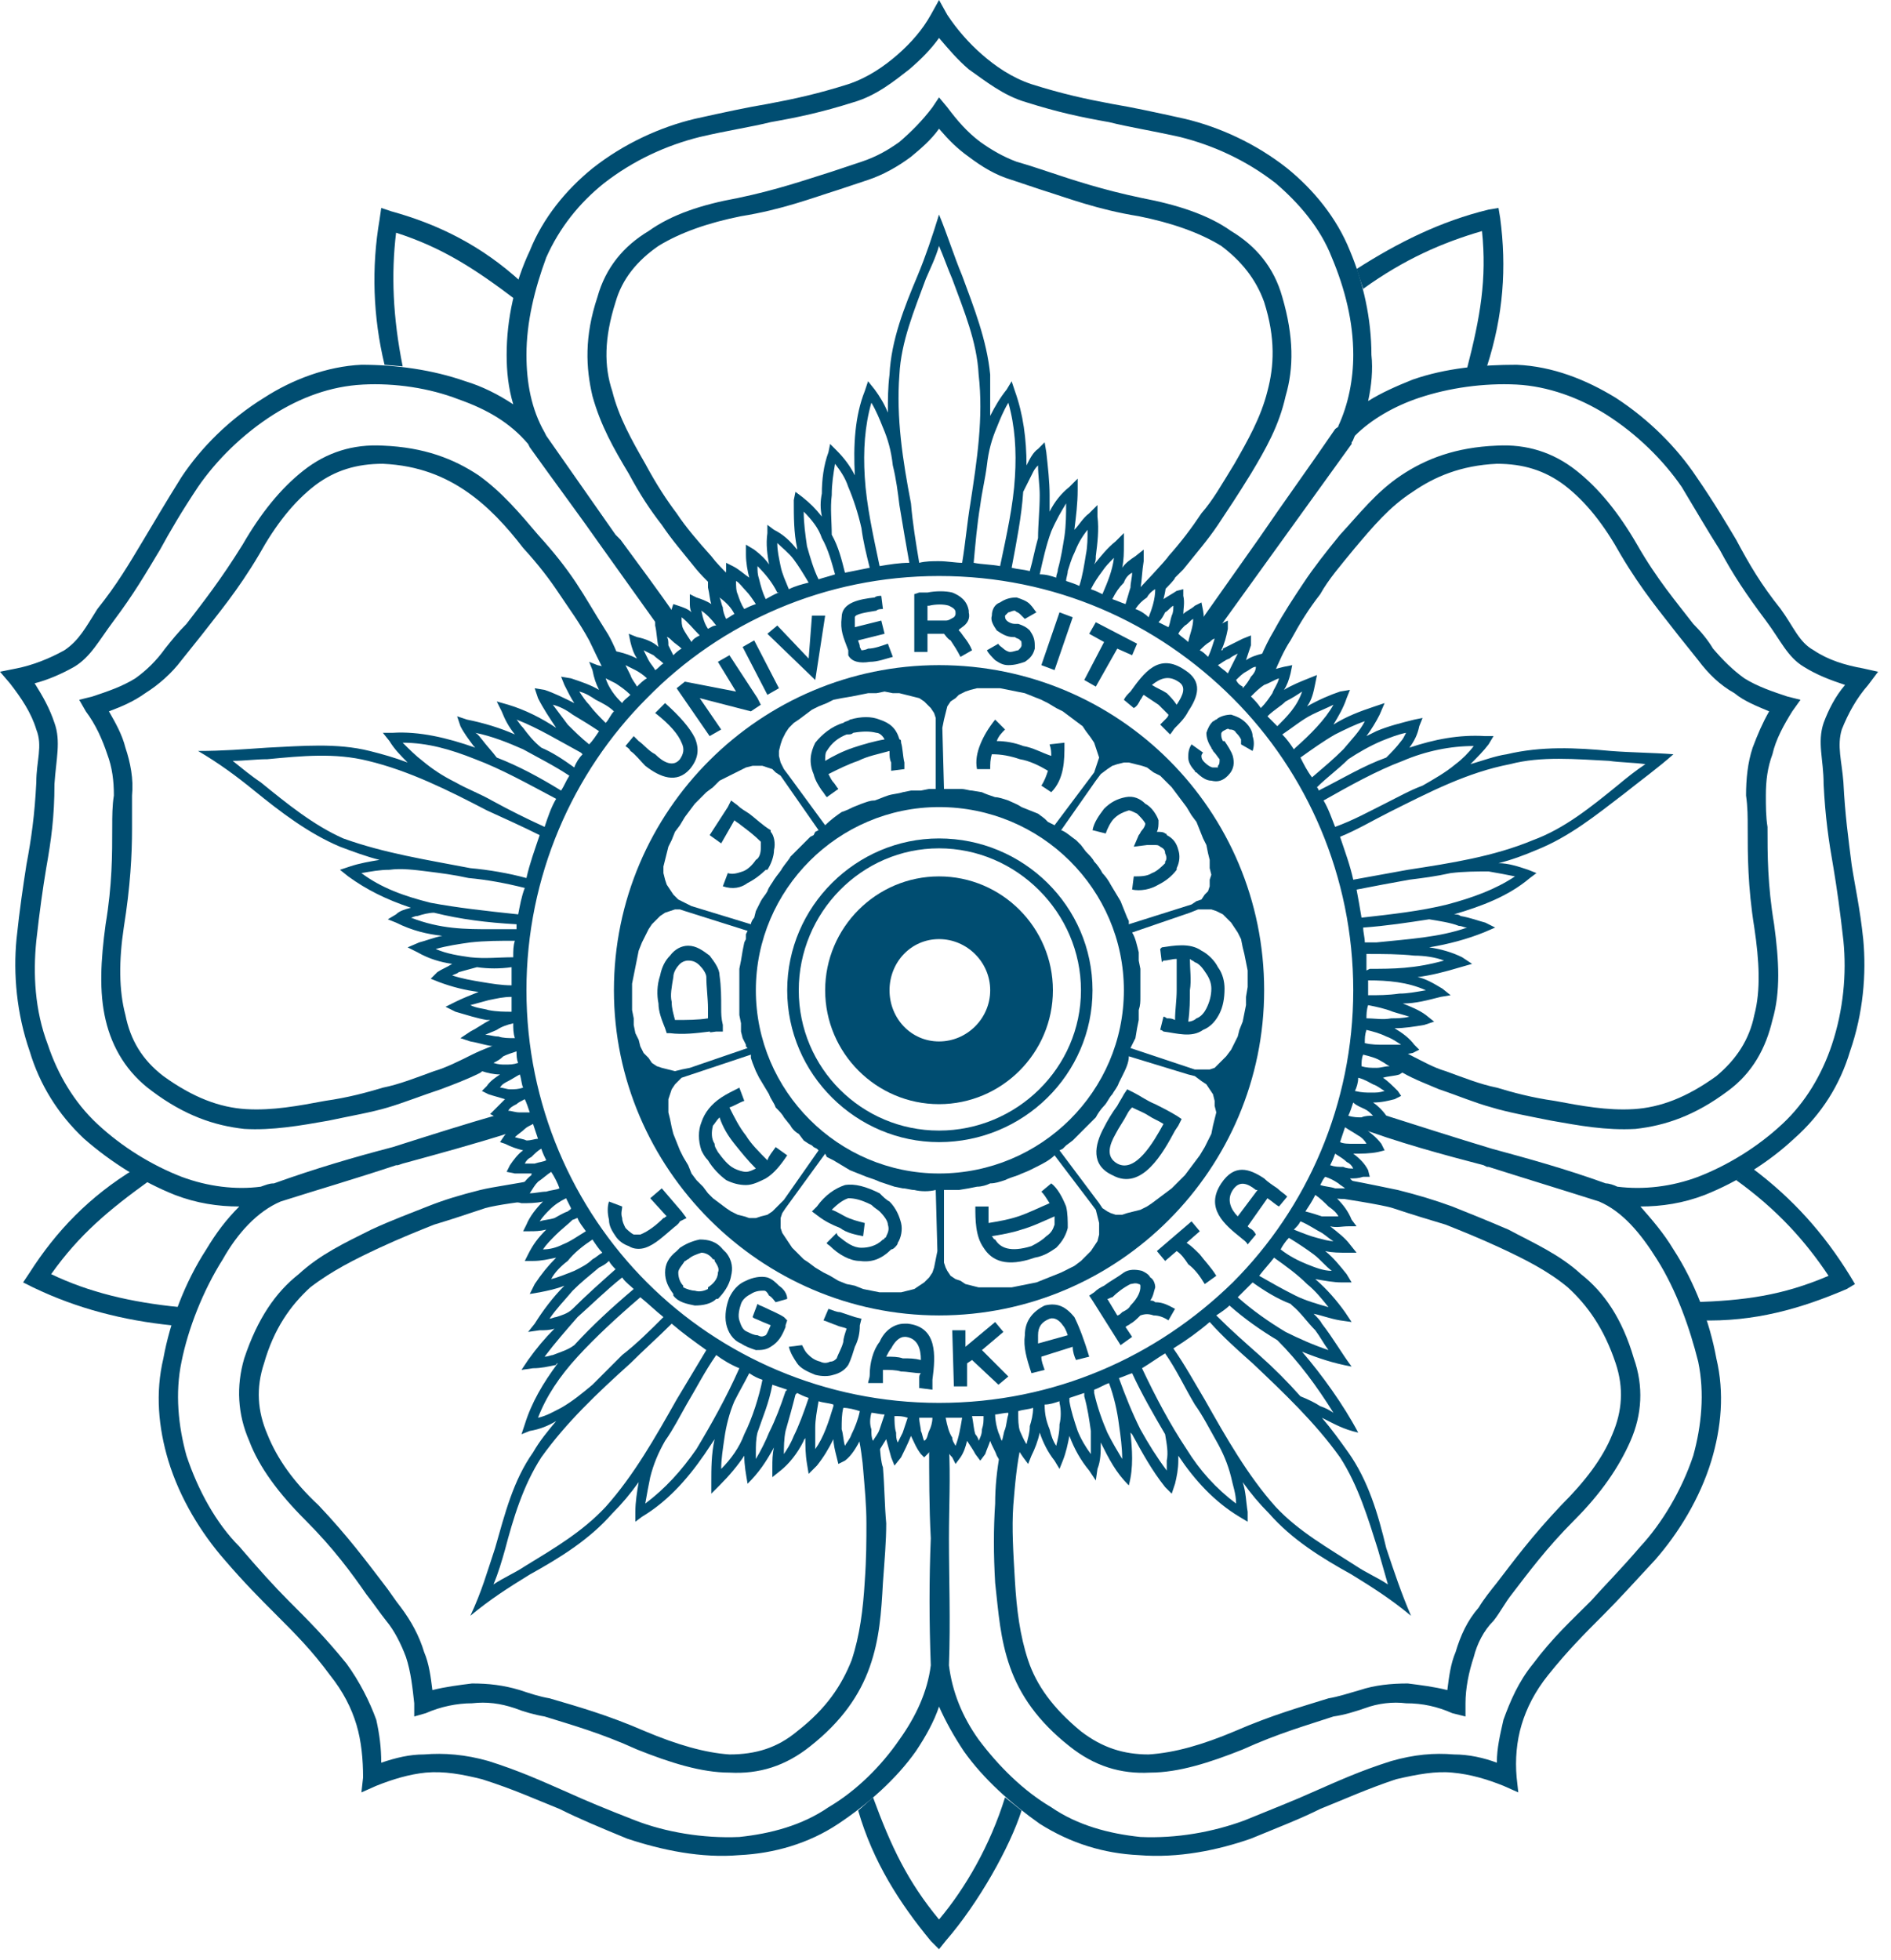 <svg width="110" height="114" viewBox="0 0 110 114" fill="none" xmlns="http://www.w3.org/2000/svg">
<path fill-rule="evenodd" clip-rule="evenodd" d="M54.624 50.976C58.272 50.976 61.248 53.952 61.248 57.6C61.248 61.248 58.272 64.224 54.624 64.224C50.976 64.224 48 61.248 48 57.6C48 53.952 50.976 50.976 54.624 50.976ZM54.624 54.624C56.256 54.624 57.6 55.968 57.6 57.6C57.6 59.232 56.256 60.576 54.624 60.576C52.992 60.576 51.744 59.232 51.744 57.6C51.744 55.968 52.992 54.624 54.624 54.624Z" fill="#004D71"/>
<path d="M69.984 43.776C69.888 43.872 69.888 43.968 69.888 43.968C69.888 44.16 69.984 44.256 70.08 44.352C70.272 44.544 70.464 44.64 70.56 44.64C70.656 44.64 70.752 44.64 70.848 44.64V44.544C70.944 44.448 70.944 44.352 70.944 44.16C70.848 44.064 70.752 43.872 70.56 43.68C70.56 43.584 70.464 43.584 70.464 43.488C70.272 43.2 70.176 42.912 70.176 42.624C70.272 42.336 70.368 42.144 70.56 41.952C70.656 41.952 70.656 41.856 70.752 41.856C70.944 41.664 71.328 41.568 71.616 41.568C71.904 41.664 72.192 41.76 72.48 42.048C72.672 42.24 72.864 42.528 72.864 42.816C72.96 43.104 72.96 43.392 72.864 43.68L72.192 43.296C72.192 43.2 72.192 43.104 72.192 43.008C72.096 42.816 72 42.72 71.904 42.624C71.808 42.432 71.616 42.432 71.52 42.432C71.424 42.336 71.328 42.432 71.136 42.528C71.04 42.624 71.04 42.624 71.04 42.72C71.04 42.816 71.04 42.912 71.136 43.104C71.136 43.104 71.136 43.104 71.232 43.104C71.424 43.392 71.616 43.68 71.712 43.968C71.808 44.352 71.808 44.736 71.424 45.12C71.136 45.408 70.848 45.504 70.464 45.408C70.176 45.408 69.888 45.216 69.6 44.928C69.6 44.928 69.504 44.928 69.504 44.832C69.312 44.64 69.12 44.352 69.12 44.064C69.12 43.872 69.12 43.584 69.312 43.296L69.984 43.776ZM36.864 42.816C36.96 42.912 37.056 43.008 37.152 43.104C37.44 43.296 37.728 43.68 38.112 43.872C38.592 44.352 39.168 44.64 39.552 44.16C39.744 43.872 39.84 43.584 39.648 43.2C39.456 42.72 38.976 42.144 38.112 41.472L38.688 40.896C39.552 41.664 40.128 42.336 40.416 42.912C40.704 43.584 40.608 44.16 40.128 44.736C39.36 45.6 38.4 45.216 37.536 44.544C37.248 44.256 36.96 43.872 36.672 43.68C36.576 43.488 36.48 43.488 36.384 43.392L36.864 42.816ZM41.28 42.816L39.36 40.032L39.84 39.648L42.816 40.224L41.76 38.496L42.432 38.112L44.064 40.608L44.256 40.992L43.68 41.376L40.704 40.608L41.952 42.432L41.28 42.816ZM43.872 37.248L45.312 40.032L44.64 40.416L43.2 37.632L43.872 37.248ZM45.216 36.384L47.04 38.304L47.232 35.808H48L47.424 39.552L44.64 36.864L45.216 36.384ZM51.36 35.424C51.264 35.424 51.072 35.424 50.976 35.52C50.4 35.616 49.728 35.712 49.728 35.904C49.728 36.096 49.728 36.288 49.728 36.48L51.264 36.096L51.456 36.864L49.92 37.248C49.92 37.344 50.016 37.44 50.016 37.632L50.112 37.824C50.112 37.824 50.304 37.824 50.496 37.728C50.88 37.728 51.36 37.536 51.648 37.44L51.936 38.208C51.552 38.304 51.072 38.496 50.592 38.496C50.016 38.592 49.536 38.496 49.344 38.112V37.824C49.056 37.056 48.864 36.672 48.96 35.904C48.96 35.04 50.016 34.848 50.88 34.752C50.976 34.656 51.168 34.656 51.264 34.656L51.36 35.424ZM55.872 38.208C55.68 37.824 55.488 37.536 55.296 37.248C55.104 37.152 55.008 36.96 54.912 36.864C54.624 36.864 54.336 36.864 54.048 36.864H53.952V37.92H53.184V34.848V34.56L53.472 34.464C53.664 34.464 53.76 34.464 53.952 34.464C54.432 34.368 55.008 34.368 55.392 34.464C55.872 34.656 56.256 34.944 56.352 35.52C56.352 35.52 56.352 35.52 56.352 35.616C56.448 36 56.256 36.288 55.968 36.48C55.872 36.576 55.776 36.576 55.776 36.672L55.872 36.768C56.064 37.056 56.352 37.344 56.544 37.824L55.872 38.208ZM53.952 35.232V36.096H54.048C54.336 36.096 54.624 36.096 55.008 36.096C55.2 36.096 55.296 36 55.488 35.904C55.584 35.808 55.584 35.712 55.584 35.712C55.584 35.616 55.584 35.616 55.584 35.616C55.584 35.424 55.392 35.328 55.2 35.232C54.912 35.136 54.432 35.136 54.048 35.232H53.952ZM58.08 37.44C58.08 37.536 58.272 37.632 58.368 37.728C58.464 37.824 58.656 37.92 58.752 37.92C58.944 37.92 59.136 37.824 59.232 37.824C59.328 37.728 59.424 37.632 59.424 37.536C59.424 37.344 59.424 37.248 59.328 37.248C59.328 37.152 59.136 37.152 59.04 37.056H58.944C58.56 37.056 58.272 36.864 57.984 36.672C57.792 36.384 57.6 36.096 57.696 35.808C57.696 35.424 57.888 35.136 58.176 35.04C58.464 34.848 58.752 34.752 59.136 34.752C59.424 34.848 59.712 34.944 59.904 35.136C60.096 35.328 60.192 35.52 60.288 35.616L59.616 36C59.52 35.904 59.424 35.808 59.328 35.712C59.232 35.616 59.136 35.616 59.04 35.52C58.848 35.52 58.752 35.616 58.656 35.616C58.56 35.712 58.464 35.808 58.464 35.808C58.464 35.904 58.464 36 58.56 36.096C58.656 36.192 58.848 36.288 59.04 36.288C59.04 36.288 59.136 36.288 59.232 36.288C59.52 36.384 59.712 36.48 59.904 36.672C60.096 36.96 60.192 37.152 60.192 37.536C60.192 37.632 60.192 37.632 60.192 37.728C60.096 38.112 59.904 38.304 59.616 38.496C59.328 38.592 59.04 38.688 58.656 38.688C58.368 38.688 58.176 38.592 57.888 38.4C57.696 38.208 57.504 38.016 57.408 37.824L58.08 37.44ZM62.4 35.904L61.344 38.976L60.576 38.688L61.632 35.616L62.4 35.904ZM63.072 39.552L64.224 37.344L63.36 36.864L63.744 36.192L66.144 37.44L65.856 38.112L64.992 37.728L63.744 39.936L63.072 39.552ZM67.008 39.84C67.296 40.032 67.584 40.128 67.872 40.32C68.064 40.512 68.256 40.704 68.448 40.992C68.832 40.416 69.024 39.936 68.544 39.648C67.968 39.264 67.488 39.456 67.008 39.84ZM67.392 40.992C67.104 40.8 66.816 40.608 66.528 40.416C66.432 40.512 66.432 40.608 66.336 40.704C66.24 40.896 66.144 41.088 65.952 41.184L65.376 40.704C65.472 40.512 65.568 40.416 65.76 40.224C66.528 39.168 67.392 37.92 68.928 38.976C69.984 39.648 69.696 40.512 69.12 41.376C68.928 41.76 68.64 42.048 68.352 42.336C68.256 42.432 68.16 42.624 68.064 42.72L67.488 42.144C67.584 42.048 67.68 41.952 67.776 41.856C67.872 41.76 67.968 41.664 67.968 41.568C67.776 41.376 67.584 41.184 67.392 40.992Z" fill="#004D71"/>
<path d="M38.496 69.12L39.648 70.464L39.936 70.848L39.552 71.04C39.456 71.232 39.264 71.328 39.168 71.424C38.592 71.904 38.112 72.384 37.536 72.576C37.248 72.672 36.864 72.672 36.576 72.48C36.288 72.384 36 72.192 35.808 71.904C35.616 71.616 35.424 71.328 35.424 70.944C35.328 70.56 35.328 70.176 35.424 69.888L36.192 70.176C36.192 70.368 36.096 70.56 36.192 70.848C36.192 71.04 36.288 71.232 36.384 71.424C36.48 71.52 36.672 71.712 36.864 71.808C37.056 71.808 37.152 71.808 37.248 71.808C37.728 71.616 38.208 71.232 38.592 70.848C38.688 70.848 38.688 70.752 38.784 70.752L37.824 69.696L38.496 69.12Z" fill="#004D71"/>
<path d="M39.361 72.768C39.361 72.768 39.456 72.672 39.553 72.576C39.84 72.384 40.224 72.192 40.705 72.096C41.184 72.096 41.664 72.192 42.048 72.672C42.145 72.768 42.145 72.768 42.24 72.864C42.624 73.344 42.624 73.824 42.529 74.208C42.432 74.784 42.048 75.264 41.761 75.552C41.664 75.552 41.664 75.552 41.664 75.552C41.377 75.84 40.897 75.936 40.416 75.936C39.937 75.84 39.456 75.744 39.169 75.36V75.264C38.88 74.88 38.688 74.496 38.688 74.016C38.688 73.536 38.88 73.152 39.361 72.768ZM40.032 73.248C39.937 73.248 39.937 73.344 39.84 73.344C39.648 73.632 39.456 73.824 39.456 74.016C39.456 74.304 39.553 74.592 39.745 74.784C39.745 74.784 39.745 74.784 39.745 74.88C39.937 74.976 40.224 75.072 40.416 75.072C40.705 75.168 40.992 75.072 41.184 74.976V74.88C41.472 74.688 41.761 74.4 41.761 74.016C41.856 73.824 41.761 73.632 41.569 73.344C41.569 73.248 41.569 73.248 41.472 73.248C41.281 72.96 40.992 72.864 40.8 72.864C40.513 72.96 40.224 73.056 40.032 73.248Z" fill="#004D71"/>
<path d="M45.12 75.744C45.024 75.648 44.928 75.456 44.736 75.36C44.64 75.168 44.544 75.072 44.448 75.072C44.256 75.072 43.968 75.072 43.68 75.264C43.488 75.36 43.2 75.552 43.104 75.84C43.008 76.128 42.912 76.512 43.008 76.8C43.104 77.088 43.2 77.376 43.488 77.472C43.68 77.568 43.872 77.664 44.064 77.664C44.256 77.76 44.352 77.76 44.544 77.664C44.64 77.568 44.736 77.28 44.832 77.088C44.64 76.992 44.352 76.896 44.16 76.8C43.968 76.704 43.872 76.704 43.776 76.608L44.064 75.84C44.16 75.936 44.256 75.936 44.448 76.032C44.832 76.224 45.312 76.416 45.6 76.608L45.792 76.8L45.696 77.088C45.696 77.088 45.696 77.088 45.696 77.184C45.504 77.664 45.312 78.048 44.832 78.336C44.544 78.528 44.256 78.528 43.968 78.528C43.68 78.432 43.392 78.336 43.104 78.144C42.624 77.952 42.336 77.472 42.24 76.992C42.144 76.512 42.24 75.936 42.432 75.456C42.624 75.072 42.912 74.688 43.392 74.496C43.776 74.304 44.256 74.208 44.64 74.304C44.928 74.4 45.12 74.592 45.312 74.784C45.6 74.976 45.792 75.264 45.792 75.552L45.12 75.744Z" fill="#004D71"/>
<path d="M48.192 76.128C48.48 76.224 48.672 76.32 48.864 76.32C49.152 76.416 49.44 76.512 49.728 76.608L50.112 76.704L50.016 77.088C50.016 77.568 49.92 77.952 49.728 78.336C49.632 78.624 49.536 79.008 49.344 79.392C49.152 79.68 48.864 79.872 48.48 79.968C48.192 80.064 47.808 80.064 47.424 79.968C46.944 79.776 46.56 79.584 46.368 79.296C46.176 79.008 45.984 78.72 45.888 78.336L46.656 78.24C46.752 78.432 46.848 78.624 46.944 78.72C47.136 78.912 47.328 79.104 47.712 79.2C47.904 79.296 48.096 79.296 48.288 79.2C48.48 79.2 48.576 79.104 48.672 79.008C48.768 78.72 48.96 78.432 49.056 78.048C49.056 77.856 49.152 77.568 49.248 77.28C49.056 77.184 48.864 77.184 48.672 77.088C48.384 76.992 48.192 76.896 47.904 76.8L48.192 76.128Z" fill="#004D71"/>
<path d="M51.552 78.912C51.936 78.912 52.224 78.912 52.512 79.008C52.896 79.008 53.184 79.008 53.568 79.104C53.568 78.432 53.376 77.856 52.704 77.76C52.704 77.76 52.704 77.76 52.608 77.76C52.32 77.76 52.032 78.048 51.84 78.432C51.744 78.528 51.648 78.72 51.552 78.912ZM52.416 79.776C52.128 79.68 51.744 79.68 51.36 79.68C51.36 79.776 51.36 79.968 51.36 80.064C51.36 80.16 51.36 80.352 51.36 80.448H50.496C50.496 80.352 50.592 80.16 50.592 79.968C50.592 79.296 50.784 78.528 51.168 78.048C51.456 77.376 52.032 76.992 52.608 76.992C52.704 76.992 52.704 76.992 52.8 76.992C54.528 77.184 54.432 78.816 54.24 80.256C54.24 80.448 54.24 80.64 54.24 80.832L53.472 80.736C53.472 80.544 53.472 80.352 53.472 80.16C53.472 80.064 53.472 79.968 53.568 79.872C53.184 79.872 52.8 79.776 52.416 79.776Z" fill="#004D71"/>
<path d="M56.16 77.376V78.336L57.888 76.896L58.368 77.472L57.12 78.528L58.656 80.064L58.08 80.544L56.544 79.104L56.256 79.296V80.64H55.488L55.392 77.376H56.16Z" fill="#004D71"/>
<path d="M60 79.872C59.712 79.008 59.52 78.336 59.616 77.664C59.616 76.896 60 76.32 60.768 75.936C61.536 75.744 62.016 76.032 62.496 76.608C62.784 77.184 63.072 77.952 63.36 78.912L62.592 79.104C62.496 78.912 62.4 78.624 62.4 78.336L60.576 78.912C60.576 79.2 60.672 79.392 60.768 79.68L60 79.872ZM60.384 77.664C60.384 77.856 60.384 77.952 60.384 78.144L62.112 77.664C62.016 77.376 61.92 77.184 61.824 77.088C61.632 76.8 61.344 76.608 61.056 76.704C60.576 76.896 60.384 77.184 60.384 77.664Z" fill="#004D71"/>
<path d="M65.184 78.24L63.552 75.648L63.36 75.36L63.648 75.168C63.84 74.976 64.032 74.88 64.224 74.784C64.608 74.496 64.992 74.304 65.376 74.016C65.664 73.824 66.048 73.824 66.432 73.92C66.624 74.016 66.816 74.112 66.912 74.304C67.104 74.4 67.2 74.688 67.2 74.88C67.104 75.168 67.104 75.36 66.912 75.648C67.008 75.648 67.104 75.648 67.2 75.744C67.68 75.744 67.968 75.936 68.352 76.128L67.968 76.8C67.68 76.608 67.392 76.512 67.104 76.512C66.816 76.416 66.624 76.416 66.336 76.512C66.144 76.704 65.952 76.896 65.76 76.992C65.664 77.088 65.568 77.088 65.472 77.184L65.856 77.76L65.184 78.24ZM64.416 75.552L64.992 76.512C65.088 76.512 65.184 76.416 65.28 76.32C65.472 76.224 65.664 76.128 65.76 75.936C66.24 75.456 66.336 75.072 66.336 74.88C66.336 74.784 66.336 74.784 66.336 74.784C66.336 74.688 66.24 74.688 66.24 74.688C66.048 74.592 65.856 74.688 65.76 74.688C65.376 74.88 64.992 75.168 64.704 75.456C64.608 75.456 64.512 75.552 64.416 75.552Z" fill="#004D71"/>
<path d="M70.08 74.688C69.792 74.208 69.504 73.824 69.12 73.536C68.928 73.248 68.736 72.96 68.448 72.768L67.776 73.344L67.296 72.768L69.312 71.04L69.792 71.616L69.024 72.288C69.312 72.48 69.504 72.672 69.792 72.96C70.08 73.344 70.464 73.728 70.752 74.208L70.08 74.688Z" fill="#004D71"/>
<path d="M72.576 72.384C72.48 72.192 72.288 72.096 72.192 72C71.232 71.232 70.08 70.272 71.04 68.832C71.808 67.68 72.672 67.968 73.536 68.544C73.728 68.736 74.016 68.928 74.304 69.12C74.496 69.312 74.688 69.408 74.88 69.6L74.4 70.176C74.208 70.08 74.016 69.888 73.728 69.696L72.576 71.328L72.672 71.424C72.864 71.52 72.96 71.616 73.056 71.808L72.576 72.384ZM71.712 69.216C71.328 69.792 71.616 70.368 72 70.752L73.152 69.216C73.056 69.216 73.056 69.216 73.056 69.216C72.576 68.832 72.096 68.64 71.712 69.216Z" fill="#004D71"/>
<path d="M65.856 34.848C66.048 34.656 65.856 34.56 66.048 34.464C66.24 34.272 67.872 32.544 67.968 32.352C68.736 31.488 69.312 30.72 69.888 29.856C70.56 29.088 71.04 28.224 71.808 26.976C72.576 25.632 73.344 24.288 73.728 22.752C74.112 21.312 74.208 19.68 73.536 17.568C73.056 16.224 72.192 15.168 71.04 14.304C69.792 13.536 68.16 12.96 66.24 12.576C63.84 12.192 62.112 11.52 60.576 11.04C60 10.848 59.424 10.656 58.848 10.464C57.888 10.176 57.12 9.696 56.352 9.12C55.68 8.64 55.2 8.16 54.624 7.488C54.144 8.16 53.568 8.64 52.992 9.12C52.224 9.696 51.36 10.176 50.496 10.464C49.92 10.656 49.344 10.848 48.768 11.04C47.232 11.52 45.504 12.192 43.104 12.576C41.184 12.96 39.552 13.536 38.304 14.304C37.056 15.168 36.192 16.224 35.808 17.568C35.136 19.68 35.136 21.312 35.616 22.752C36 24.288 36.768 25.632 37.536 26.976C38.208 28.224 38.784 29.088 39.36 29.856C39.936 30.72 40.608 31.488 41.376 32.352C41.664 32.736 42.048 33.12 42.432 33.504C42.528 33.6 42.24 33.888 42.432 34.08L42.528 34.176L42.24 34.848L42.048 34.752C41.568 34.176 40.992 33.696 40.512 33.12C39.744 32.16 39.072 31.392 38.496 30.528C37.824 29.664 37.248 28.8 36.576 27.552C35.712 26.112 34.944 24.768 34.464 23.04C34.08 21.408 33.984 19.584 34.752 17.28C35.232 15.552 36.288 14.304 37.728 13.44C39.072 12.48 40.8 11.904 42.912 11.52C45.216 11.04 46.848 10.464 48.384 9.984C48.96 9.792 49.536 9.6 50.112 9.408C50.976 9.12 51.648 8.736 52.32 8.256C52.992 7.68 53.664 7.008 54.24 6.24L54.624 5.664L55.104 6.24C55.68 7.008 56.256 7.68 57.024 8.256C57.696 8.736 58.368 9.12 59.136 9.408C59.808 9.6 60.384 9.792 60.96 9.984C62.4 10.464 64.128 11.04 66.432 11.52C68.448 11.904 70.272 12.48 71.616 13.44C73.056 14.304 74.112 15.552 74.592 17.28C75.264 19.584 75.264 21.408 74.784 23.04C74.4 24.768 73.632 26.112 72.768 27.552C72 28.8 71.424 29.664 70.848 30.528C70.272 31.392 69.6 32.16 68.832 33.12C68.64 33.312 68.544 33.408 68.352 33.6C68.352 33.696 67.968 34.08 67.584 34.464C67.008 34.944 67.584 33.6 67.488 33.696L65.856 34.848ZM36.192 39.552C36.096 39.36 35.232 39.36 35.232 39.168C34.848 38.496 34.56 37.824 34.272 37.248C33.696 36.192 33.12 35.424 32.544 34.56C31.968 33.696 31.392 32.928 30.432 31.872C29.472 30.624 28.416 29.472 27.168 28.608C25.92 27.744 24.384 27.072 22.272 26.976C20.736 26.976 19.488 27.36 18.336 28.224C17.088 29.184 16.032 30.528 15.072 32.256C13.824 34.368 12.672 35.712 11.712 36.96C11.328 37.44 10.944 37.92 10.56 38.4C9.984 39.168 9.216 39.84 8.448 40.32C7.776 40.8 7.104 41.088 6.336 41.376C6.72 42.048 7.104 42.72 7.296 43.488C7.584 44.352 7.776 45.312 7.68 46.272C7.68 46.944 7.68 47.52 7.68 48.192C7.68 49.728 7.584 51.552 7.2 53.952C6.912 55.872 6.912 57.6 7.296 59.04C7.584 60.48 8.256 61.632 9.504 62.592C11.232 63.84 12.768 64.416 14.304 64.512C15.84 64.608 17.376 64.32 18.912 64.032C20.256 63.84 21.312 63.552 22.272 63.264C23.232 63.072 24.192 62.688 25.248 62.304C25.92 62.112 26.688 61.728 27.456 61.344C28.032 61.056 28.8 60.768 29.376 60.576L29.568 61.056L28.32 61.824C27.936 61.92 28.896 61.92 28.416 62.112C28.224 62.208 28.032 62.304 27.936 62.4C27.168 62.784 26.4 63.072 25.632 63.36C24.48 63.744 23.52 64.128 22.56 64.416C21.6 64.704 20.448 64.896 19.104 65.184C17.472 65.472 15.84 65.76 14.208 65.664C12.48 65.472 10.752 64.896 8.832 63.456C7.392 62.4 6.528 60.96 6.144 59.328C5.76 57.696 5.856 55.872 6.144 53.76C6.528 51.456 6.528 49.728 6.528 48.096C6.528 47.52 6.528 46.848 6.624 46.272C6.624 45.408 6.528 44.64 6.24 43.872C5.952 43.008 5.568 42.144 4.992 41.376L4.608 40.704L5.376 40.512C6.24 40.224 7.104 39.936 7.872 39.456C8.544 38.976 9.12 38.4 9.6 37.728C9.984 37.248 10.368 36.768 10.848 36.288C11.808 35.04 12.864 33.696 14.112 31.68C15.168 29.856 16.32 28.416 17.664 27.36C19.008 26.304 20.544 25.824 22.272 25.92C24.672 26.016 26.4 26.688 27.84 27.648C29.184 28.608 30.24 29.856 31.296 31.104C32.256 32.16 32.928 33.024 33.504 33.888C34.08 34.752 34.56 35.616 35.232 36.672C35.616 37.248 35.904 38.016 36.192 38.688C36.288 38.88 36.384 39.072 36.48 39.264L36.192 39.552ZM39.264 37.056L38.4 36.576L35.04 31.872C33.696 29.952 32.256 28.032 30.816 26.016L30.72 25.824C29.664 24.576 28.32 23.808 26.688 23.232C24.96 22.56 22.944 22.272 21.12 22.368C19.2 22.464 17.472 23.136 15.936 24.096C14.112 25.248 12.576 26.784 11.52 28.32C10.56 29.76 9.888 30.912 9.312 31.968C8.448 33.408 7.776 34.56 6.624 36.096C5.76 37.248 5.28 38.208 4.32 38.784C3.648 39.168 2.784 39.552 2.016 39.744C2.496 40.512 2.88 41.184 3.168 42.048C3.552 43.104 3.264 44.16 3.168 45.6C3.168 47.52 2.976 48.864 2.688 50.496C2.496 51.648 2.304 52.992 2.112 54.72C1.92 56.64 2.016 58.752 2.784 60.768C3.36 62.496 4.32 64.128 5.664 65.376C7.104 66.72 8.832 67.776 10.56 68.448C12.096 69.024 13.728 69.216 15.168 69.024C15.456 68.928 15.648 68.832 15.936 68.832C18.336 67.968 20.64 67.296 22.848 66.72C24.96 66.048 27.072 65.376 29.088 64.8C29.472 64.704 29.664 65.088 30.048 64.992H30.432L30.528 65.472C30.24 65.568 30.048 65.76 29.76 65.856C27.648 66.528 25.536 67.104 23.424 67.68L23.136 67.776H23.04C20.736 68.544 18.432 69.216 16.32 69.888C14.976 70.464 13.824 71.712 12.96 73.248C11.808 75.072 10.944 77.28 10.56 79.2C10.176 81.024 10.368 82.944 10.848 84.672C11.52 86.688 12.576 88.608 13.92 89.952C15.072 91.296 15.936 92.256 16.8 93.12C17.952 94.272 18.912 95.232 20.16 96.768C20.928 97.824 21.504 98.976 21.888 100.032C22.08 100.896 22.176 101.664 22.176 102.528C23.04 102.24 23.808 102.048 24.672 102.048C25.824 101.952 27.072 102.048 28.416 102.432C30.24 103.008 31.488 103.584 33.024 104.256C34.08 104.736 35.232 105.216 36.96 105.888C38.688 106.56 40.896 106.944 43.008 106.848C44.832 106.656 46.656 106.176 48.192 105.12C49.824 104.16 51.264 102.72 52.32 101.184C53.28 99.84 53.952 98.4 54.144 96.864C54.048 94.272 54.048 91.872 54.144 89.472C54.048 87.648 54.048 85.824 54.048 83.904C54.048 83.328 54.528 83.232 54.528 82.56L54.816 82.848C54.816 83.52 55.2 83.424 55.2 84.096C55.296 85.92 55.2 87.648 55.2 89.472C55.2 91.872 55.296 94.272 55.2 96.864C55.392 98.4 55.968 99.84 56.928 101.184C58.08 102.72 59.52 104.16 61.152 105.12C62.688 106.176 64.512 106.656 66.336 106.848C68.448 106.944 70.56 106.56 72.384 105.888C74.016 105.216 75.264 104.736 76.32 104.256C77.856 103.584 79.104 103.008 80.928 102.432C82.272 102.048 83.424 101.952 84.576 102.048C85.44 102.048 86.304 102.24 87.072 102.528C87.072 101.664 87.264 100.896 87.456 100.032C87.84 98.976 88.32 97.824 89.184 96.768C90.336 95.232 91.392 94.272 92.544 93.12C93.312 92.256 94.272 91.296 95.424 89.952C96.672 88.608 97.824 86.688 98.496 84.672C98.976 82.944 99.168 81.024 98.784 79.2C98.304 77.28 97.536 75.072 96.384 73.248C95.424 71.712 94.368 70.464 93.024 69.888C90.912 69.216 88.704 68.544 86.592 67.872H86.496L86.304 67.776C84.096 67.2 81.216 66.432 78.72 65.472L78.912 65.184C79.776 65.28 80.256 64.8 80.352 64.8C82.464 65.472 84.864 66.24 86.784 66.816C88.896 67.392 91.008 67.968 93.408 68.832C93.6 68.832 93.888 68.928 94.08 69.024C95.616 69.216 97.248 69.024 98.784 68.448C100.512 67.776 102.24 66.72 103.68 65.376C105.024 64.128 105.984 62.496 106.56 60.768C107.232 58.752 107.424 56.64 107.232 54.72C107.04 52.992 106.848 51.648 106.656 50.496C106.368 48.864 106.176 47.52 106.08 45.6C106.08 44.16 105.696 43.2 106.08 42.048C106.368 41.28 106.752 40.512 107.328 39.84C106.464 39.552 105.696 39.264 104.928 38.784C103.968 38.208 103.584 37.248 102.72 36.096C101.568 34.56 100.8 33.408 100.032 31.968C99.36 30.912 98.688 29.76 97.824 28.32C96.768 26.784 95.232 25.248 93.408 24.096C91.872 23.136 90.048 22.464 88.224 22.368C86.304 22.272 84.288 22.56 82.56 23.136C81.12 23.616 79.776 24.384 78.816 25.344C78.72 25.536 78.72 25.632 78.624 25.728V25.824L70.944 36.48L70.08 37.248L69.216 37.92L69.408 37.344C69.792 36.864 69.504 36.672 69.792 36.192C70.944 34.56 72.096 32.928 73.248 31.296C74.688 29.184 76.224 27.072 77.664 24.96C77.76 24.864 77.856 24.864 77.856 24.768C78.432 23.52 78.72 22.08 78.72 20.64C78.72 18.72 78.24 16.8 77.472 14.976C76.8 13.248 75.552 11.808 74.208 10.656C72.48 9.312 70.56 8.448 68.64 7.968C66.912 7.584 65.664 7.392 64.512 7.104C62.88 6.816 61.536 6.528 59.712 5.952C58.368 5.568 57.312 4.704 56.352 4.032C55.68 3.456 55.2 2.88 54.624 2.208C54.144 2.88 53.568 3.456 52.896 4.032C52.032 4.704 50.976 5.568 49.632 5.952C47.808 6.528 46.464 6.816 44.832 7.104C43.68 7.392 42.336 7.584 40.704 7.968C38.784 8.448 36.864 9.312 35.136 10.656C33.696 11.808 32.544 13.248 31.776 14.976C31.104 16.8 30.624 18.72 30.624 20.64C30.624 22.272 30.912 23.808 31.68 25.152L31.776 25.344L35.808 31.104L36.096 31.392C37.152 32.832 38.304 34.368 39.36 35.904C39.36 35.904 39.648 37.152 39.744 37.344L39.264 37.056ZM13.92 70.176C12.672 70.176 11.424 69.984 10.176 69.504C8.256 68.736 6.432 67.584 4.896 66.24C3.36 64.8 2.304 63.072 1.728 61.152C0.96 58.944 0.768 56.64 0.96 54.624C1.152 52.8 1.344 51.552 1.536 50.304C1.824 48.768 2.016 47.424 2.112 45.504C2.112 44.256 2.496 43.392 2.112 42.432C1.824 41.472 1.248 40.608 0.576 39.744L0 39.072L0.96 38.88C1.92 38.688 2.88 38.304 3.744 37.824C4.608 37.248 4.992 36.48 5.664 35.424C6.816 33.984 7.488 32.832 8.352 31.392C8.928 30.432 9.6 29.28 10.56 27.744C11.712 26.016 13.344 24.384 15.36 23.136C16.992 22.08 19.008 21.312 21.024 21.216C23.04 21.216 25.152 21.504 27.072 22.176C28.032 22.464 28.992 22.944 29.856 23.52C29.568 22.56 29.472 21.6 29.472 20.64C29.472 18.528 29.952 16.416 30.816 14.592C31.584 12.672 32.928 11.04 34.464 9.792C36.288 8.352 38.4 7.392 40.416 6.912C42.144 6.528 43.488 6.24 44.64 6.048C46.176 5.76 47.52 5.472 49.344 4.896C50.496 4.512 51.456 3.84 52.224 3.168C52.992 2.496 53.664 1.728 54.144 0.864L54.624 0L55.104 0.864C55.68 1.728 56.352 2.496 57.12 3.168C57.888 3.84 58.848 4.512 60 4.896C61.824 5.472 63.168 5.76 64.704 6.048C65.856 6.24 67.2 6.528 68.928 6.912C70.944 7.392 73.056 8.352 74.88 9.792C76.416 11.04 77.76 12.672 78.528 14.592C79.296 16.416 79.776 18.528 79.776 20.64C79.872 21.504 79.776 22.464 79.584 23.328C80.352 22.848 81.216 22.464 82.176 22.08C84.096 21.408 86.208 21.216 88.224 21.216C90.336 21.312 92.256 22.08 93.984 23.136C95.904 24.384 97.536 26.016 98.688 27.744C99.744 29.28 100.416 30.432 100.992 31.392C101.76 32.832 102.432 33.984 103.584 35.424C104.352 36.48 104.64 37.344 105.504 37.824C106.368 38.4 107.328 38.688 108.384 38.88L109.248 39.072L108.672 39.84C108 40.608 107.52 41.472 107.136 42.432C106.848 43.392 107.136 44.256 107.232 45.504C107.328 47.424 107.52 48.768 107.712 50.304C107.904 51.552 108.192 52.8 108.384 54.624C108.576 56.64 108.384 58.944 107.616 61.152C107.04 63.072 105.984 64.8 104.352 66.24C102.912 67.584 101.088 68.736 99.168 69.504C97.92 69.984 96.672 70.176 95.424 70.176C96.096 70.944 96.768 71.712 97.344 72.672C98.592 74.592 99.456 76.896 99.84 79.008C100.32 81.024 100.128 83.04 99.552 84.96C98.88 87.168 97.632 89.184 96.288 90.72C95.04 92.064 94.176 93.024 93.312 93.888C92.16 95.04 91.2 96 90.048 97.44C89.28 98.4 88.8 99.36 88.512 100.32C88.224 101.28 88.128 102.336 88.224 103.392L88.32 104.256L87.456 103.872C86.496 103.488 85.536 103.2 84.48 103.104C83.52 103.008 82.464 103.2 81.216 103.488C79.488 104.064 78.24 104.64 76.8 105.216C75.648 105.792 74.4 106.272 72.768 106.944C70.848 107.616 68.544 108.096 66.24 107.904C64.224 107.808 62.304 107.232 60.48 106.08C58.848 104.928 57.216 103.488 56.064 101.856C55.488 100.992 55.008 100.128 54.624 99.264C54.336 100.128 53.856 100.992 53.28 101.856C52.128 103.488 50.496 104.928 48.768 106.08C47.04 107.232 45.024 107.808 43.008 107.904C40.8 108.096 38.496 107.616 36.48 106.944C34.848 106.272 33.696 105.792 32.544 105.216C31.104 104.64 29.856 104.064 28.032 103.488C26.88 103.2 25.824 103.008 24.768 103.104C23.808 103.2 22.848 103.488 21.888 103.872L21.024 104.256L21.12 103.392C21.12 102.336 21.024 101.28 20.736 100.32C20.448 99.36 19.968 98.4 19.2 97.44C18.144 96 17.184 95.04 16.032 93.888C15.168 93.024 14.208 92.064 13.056 90.72C11.712 89.184 10.464 87.168 9.792 84.96C9.216 83.04 9.024 81.024 9.504 79.008C9.888 76.896 10.752 74.592 12 72.672C12.576 71.712 13.152 70.944 13.92 70.176ZM50.688 84.288C50.688 84.576 51.072 83.52 51.168 83.808C51.168 84.288 51.264 85.152 51.36 85.344C51.456 86.496 51.456 87.552 51.552 88.608C51.552 89.664 51.456 90.72 51.36 92.064C51.264 93.792 51.168 95.328 50.592 96.96C50.016 98.592 48.96 100.128 47.136 101.568C45.696 102.72 44.16 103.2 42.432 103.104C40.8 103.104 38.976 102.528 37.056 101.76C34.944 100.8 33.216 100.32 31.68 99.84C31.104 99.744 30.432 99.552 29.952 99.36C29.088 99.072 28.32 98.976 27.456 99.072C26.592 99.072 25.632 99.264 24.768 99.648L24.096 99.84V99.072C24 98.208 23.904 97.248 23.616 96.384C23.328 95.616 22.944 94.848 22.464 94.272C22.08 93.792 21.696 93.216 21.312 92.736C20.448 91.488 19.392 90.048 17.76 88.416C16.224 86.88 15.072 85.344 14.496 83.808C13.824 82.272 13.728 80.64 14.208 79.008C14.976 76.704 16.032 75.168 17.376 74.112C18.624 72.96 20.064 72.288 21.6 71.52C22.848 70.944 23.904 70.56 24.864 70.176C25.824 69.792 26.784 69.504 27.936 69.216C28.704 69.024 30.24 68.832 31.008 68.64L30.432 69.6L31.392 69.696L31.2 69.792C30.432 69.888 28.896 70.08 28.224 70.272C27.072 70.656 26.208 70.944 25.248 71.232C24.288 71.616 23.328 72 22.08 72.576C20.64 73.248 19.296 73.92 18.048 74.88C16.896 75.936 15.936 77.28 15.36 79.296C14.88 80.736 14.976 82.08 15.552 83.424C16.128 84.864 17.088 86.208 18.528 87.552C20.256 89.376 21.312 90.816 22.272 92.064C22.656 92.544 22.944 93.024 23.328 93.504C23.904 94.272 24.384 95.136 24.672 96.096C24.96 96.768 25.056 97.536 25.152 98.304C25.92 98.112 26.688 98.016 27.456 97.92C28.416 97.92 29.28 98.016 30.24 98.304C30.816 98.496 31.392 98.688 31.968 98.784C33.6 99.264 35.328 99.744 37.536 100.704C39.36 101.472 40.992 101.952 42.432 102.048C43.968 102.048 45.216 101.664 46.368 100.704C48.096 99.36 48.96 98.016 49.536 96.576C50.016 95.136 50.208 93.6 50.304 91.968C50.4 90.624 50.4 89.568 50.4 88.608C50.4 87.552 50.304 86.592 50.208 85.44C50.208 85.248 50.016 83.712 49.92 83.616C49.92 83.424 49.92 83.328 49.92 83.136L50.4 83.04L50.688 84.288ZM59.136 83.52C59.04 83.712 59.424 83.712 59.424 83.904C59.136 85.152 59.04 86.4 58.944 87.552C58.848 88.896 58.944 90.336 59.04 91.968C59.136 93.6 59.328 95.136 59.808 96.576C60.288 98.016 61.248 99.36 62.88 100.704C64.128 101.664 65.376 102.048 66.816 102.048C68.352 101.952 69.984 101.472 71.808 100.704C74.016 99.744 75.744 99.264 77.28 98.784C77.856 98.688 78.432 98.496 79.104 98.304C79.968 98.016 80.928 97.92 81.888 97.92C82.656 98.016 83.424 98.112 84.192 98.304C84.288 97.536 84.384 96.768 84.672 96.096C84.96 95.136 85.344 94.272 86.016 93.504C86.304 93.024 86.688 92.544 87.072 92.064C88.032 90.816 89.088 89.376 90.816 87.552C92.16 86.208 93.216 84.864 93.792 83.424C94.368 82.08 94.464 80.736 93.984 79.296C93.312 77.28 92.352 75.936 91.2 74.88C90.048 73.92 88.704 73.248 87.264 72.576C86.016 72 85.056 71.616 84.096 71.232C83.136 70.944 82.176 70.656 81.024 70.272C80.448 70.08 77.952 69.696 77.28 69.6H77.088C76.992 69.408 78.528 69.6 78.72 69.216C78.72 69.12 78.432 68.736 78.432 68.64C79.488 68.832 80.832 69.12 81.312 69.216C82.464 69.504 83.424 69.792 84.48 70.176C85.44 70.56 86.4 70.944 87.744 71.52C89.184 72.288 90.72 72.96 91.968 74.112C93.312 75.168 94.368 76.704 95.04 79.008C95.616 80.64 95.52 82.272 94.848 83.808C94.176 85.344 93.12 86.88 91.584 88.416C89.952 90.048 88.896 91.488 87.936 92.736C87.552 93.216 87.264 93.792 86.88 94.272C86.304 94.848 85.92 95.616 85.728 96.384C85.44 97.248 85.248 98.208 85.248 99.072V99.84L84.48 99.648C83.616 99.264 82.752 99.072 81.792 99.072C81.024 98.976 80.16 99.072 79.392 99.36C78.816 99.552 78.24 99.744 77.568 99.84C76.128 100.32 74.4 100.8 72.288 101.76C70.368 102.528 68.544 103.104 66.912 103.104C65.184 103.2 63.648 102.72 62.208 101.568C60.384 100.128 59.328 98.592 58.752 96.96C58.176 95.328 58.08 93.792 57.888 92.064C57.792 90.432 57.792 88.896 57.888 87.456C57.888 86.496 57.984 85.536 58.176 84.48C58.272 84 58.752 83.616 58.848 83.136L59.136 83.52ZM73.056 39.36C73.152 39.072 73.248 38.88 73.344 38.688C73.44 38.496 73.248 38.4 73.344 38.208C73.536 37.728 73.824 37.152 74.112 36.672C74.688 35.616 75.264 34.752 75.84 33.888C76.416 33.024 77.088 32.16 77.952 31.104C79.104 29.856 80.064 28.608 81.504 27.648C82.944 26.688 84.672 26.016 87.072 25.92C88.8 25.824 90.336 26.304 91.68 27.36C93.024 28.416 94.176 29.856 95.232 31.68C96.384 33.696 97.536 35.04 98.496 36.288C98.976 36.768 99.36 37.248 99.648 37.728C100.224 38.4 100.8 38.976 101.472 39.456C102.24 39.936 103.104 40.224 103.968 40.512L104.736 40.704L104.256 41.376C103.776 42.144 103.296 43.008 103.104 43.872C102.816 44.64 102.72 45.408 102.72 46.272C102.72 46.848 102.72 47.52 102.816 48.096C102.816 49.728 102.816 51.456 103.2 53.76C103.488 55.872 103.584 57.696 103.104 59.328C102.72 60.96 101.952 62.4 100.512 63.456C98.592 64.896 96.864 65.472 95.136 65.664C93.408 65.76 91.872 65.472 90.24 65.184C88.8 64.896 87.744 64.704 86.784 64.416C85.728 64.128 84.864 63.744 83.712 63.36C83.04 63.072 82.272 62.784 81.6 62.4C81.408 62.304 81.216 62.304 81.024 62.112C80.928 61.92 80.544 61.44 80.256 61.248L80.928 60.96C81.312 61.152 81.216 60.96 81.696 61.152C81.792 61.248 81.984 61.344 82.176 61.44C82.752 61.728 83.424 62.112 84.096 62.304C85.152 62.688 86.112 63.072 87.072 63.264C88.032 63.552 89.088 63.84 90.432 64.032C91.968 64.32 93.504 64.608 95.04 64.512C96.576 64.416 98.112 63.84 99.84 62.592C100.992 61.632 101.76 60.48 102.048 59.04C102.432 57.6 102.336 55.872 102.048 53.952C101.664 51.552 101.664 49.728 101.664 48.192C101.664 47.52 101.664 46.944 101.568 46.272C101.568 45.312 101.664 44.352 101.952 43.488C102.24 42.72 102.528 42.048 102.912 41.376C102.24 41.088 101.472 40.8 100.896 40.32C100.032 39.84 99.36 39.168 98.784 38.4C98.4 37.92 98.016 37.44 97.632 36.96C96.672 35.712 95.52 34.368 94.272 32.256C93.312 30.528 92.256 29.184 91.008 28.224C89.856 27.36 88.608 26.976 87.072 26.976C84.96 27.072 83.424 27.744 82.176 28.608C80.832 29.472 79.872 30.624 78.816 31.872C77.952 32.928 77.28 33.696 76.8 34.56C76.128 35.424 75.648 36.192 75.072 37.248C74.688 37.824 74.4 38.496 74.112 39.168C74.016 39.456 73.248 39.552 73.152 39.744L73.056 39.36Z" fill="#004D71"/>
<path d="M85.344 21.408C86.112 18.432 86.496 16.224 86.208 13.44C83.904 14.112 81.696 15.072 79.296 16.8L78.912 15.648C81.312 14.112 83.808 12.864 86.592 12.192L87.168 12.096L87.264 12.672C87.648 15.552 87.456 18.336 86.496 21.312L85.344 21.408Z" fill="#004D71"/>
<path d="M98.496 75.744C101.472 75.648 103.68 75.36 106.368 74.208C105.024 72.192 103.392 70.368 100.992 68.64L101.952 67.968C104.256 69.696 106.08 71.712 107.616 74.208L107.904 74.688L107.424 74.976C104.736 76.128 102.048 76.896 98.88 76.8L98.496 75.744Z" fill="#004D71"/>
<path d="M50.784 104.544C51.84 107.424 52.8 109.44 54.624 111.648C56.16 109.824 57.6 107.328 58.464 104.544L59.424 105.312C58.752 107.424 56.928 110.688 55.008 112.896L54.624 113.376L54.144 112.896C52.32 110.688 50.784 108.288 49.92 105.312L50.784 104.544Z" fill="#004D71"/>
<path d="M8.736 68.64C6.336 70.368 4.608 71.808 2.976 74.112C5.184 75.168 7.584 75.744 10.464 76.032L9.984 77.088C7.2 76.8 4.512 76.128 1.92 74.88L1.344 74.592L1.728 74.016C3.264 71.616 5.184 69.6 7.872 67.968L8.736 68.64Z" fill="#004D71"/>
<path d="M30.048 17.472C27.648 15.648 25.728 14.4 23.04 13.536C22.752 15.936 22.848 18.432 23.424 21.312L22.368 21.216C21.696 18.432 21.6 15.552 22.08 12.768L22.176 12.096L22.752 12.288C25.536 13.056 28.032 14.304 30.336 16.416L30.048 17.472Z" fill="#004D71"/>
<path fill-rule="evenodd" clip-rule="evenodd" d="M54.624 49.344C59.136 49.344 62.88 53.088 62.88 57.6C62.88 62.112 59.136 65.76 54.624 65.76C50.112 65.76 46.464 62.112 46.464 57.6C46.464 53.088 50.112 49.344 54.624 49.344ZM54.624 48.768C59.52 48.768 63.552 52.704 63.552 57.6C63.552 62.496 59.52 66.432 54.624 66.432C49.824 66.432 45.792 62.496 45.792 57.6C45.792 52.704 49.824 48.768 54.624 48.768Z" fill="#004D71"/>
<path d="M39.072 76.992C38.303 77.76 37.44 78.528 36.672 79.296C34.752 81.024 32.928 82.752 31.488 84.768C30.431 86.4 29.855 88.32 29.375 90.144C29.183 90.816 28.991 91.488 28.703 92.16C29.279 91.776 29.951 91.488 30.527 91.104C32.255 90.048 33.888 89.088 35.231 87.648C36.864 85.824 38.111 83.616 39.359 81.408C39.935 80.448 40.511 79.488 41.087 78.528C40.416 78.048 39.743 77.568 39.072 76.992ZM38.688 83.808C38.303 84.48 38.016 85.152 37.824 85.92C37.727 86.4 37.632 86.88 37.535 87.456C38.688 86.592 39.648 85.536 40.511 84.288C41.376 82.848 42.239 81.312 43.008 79.584C42.528 79.392 42.047 79.104 41.663 78.816C40.992 79.776 40.511 80.736 39.935 81.696C39.551 82.368 39.167 83.136 38.688 83.808ZM43.584 79.872C43.295 80.448 43.008 80.928 42.719 81.504C42.431 82.176 42.239 82.944 42.144 83.616C42.047 84.288 41.952 84.864 41.952 85.44C42.528 84.864 43.008 84.192 43.295 83.424C43.776 82.464 44.16 81.216 44.352 80.256C44.063 80.16 43.871 80.064 43.584 79.872ZM41.568 83.712C41.376 84 41.184 84.288 40.992 84.576C39.935 86.112 38.783 87.36 37.343 88.224L36.959 88.512V87.936C36.959 87.36 37.056 86.784 37.151 86.208C36.672 86.88 36.191 87.456 35.615 88.032C34.272 89.568 32.544 90.624 30.816 91.584C29.567 92.352 28.512 93.024 27.36 93.984C28.032 92.544 28.32 91.488 28.799 90.048C29.375 88.032 29.855 86.112 31.008 84.48C31.392 83.808 31.872 83.232 32.352 82.656C31.872 82.944 31.392 83.136 30.816 83.232L30.335 83.424L30.527 82.848C30.912 81.6 31.584 80.448 32.447 79.296C32.447 79.296 32.352 79.296 32.352 79.392C31.872 79.488 31.488 79.584 31.008 79.584L30.335 79.68L30.72 79.104C31.2 78.432 31.68 77.856 32.255 77.28C31.968 77.376 31.68 77.376 31.392 77.376L30.72 77.472L31.104 76.992C31.584 76.224 32.16 75.456 32.831 74.784C32.352 74.976 31.872 75.072 31.392 75.168L30.816 75.264L31.104 74.688C31.488 74.112 31.872 73.632 32.352 73.152C31.872 73.248 31.488 73.344 31.008 73.344H30.527L30.72 72.96C31.008 72.384 31.296 72 31.776 71.52C31.392 71.616 31.104 71.616 30.816 71.616H30.431L30.623 71.232C30.816 70.752 31.2 70.272 31.584 69.888C31.2 69.984 30.72 69.984 30.335 69.984L29.951 69.888L30.047 69.504C30.239 69.12 30.527 68.64 30.912 68.352C30.912 68.256 30.912 68.256 31.008 68.256C30.623 68.256 30.239 68.256 29.951 68.256L29.471 68.16L29.663 67.776C29.855 67.488 30.143 67.104 30.431 66.912C30.047 66.816 29.759 66.72 29.375 66.528L29.087 66.432L29.279 66.144C29.471 65.856 29.759 65.568 30.047 65.28C29.663 65.28 29.279 65.088 28.895 64.992L28.512 64.8L28.799 64.512C28.991 64.32 29.183 64.128 29.375 63.936C29.087 63.84 28.703 63.744 28.416 63.648L28.032 63.456L28.32 63.168C28.512 62.88 28.799 62.688 29.087 62.496C28.703 62.496 28.32 62.4 28.032 62.304L27.456 62.112L27.84 61.728C28.224 61.44 28.608 61.152 28.991 60.96H29.087C28.991 60.96 28.895 60.96 28.895 60.864C28.416 60.864 27.936 60.672 27.36 60.576L26.784 60.384L27.36 60C27.744 59.808 28.128 59.52 28.512 59.328C28.512 59.328 28.416 59.328 28.32 59.328C27.744 59.232 27.168 59.04 26.495 58.848L25.919 58.56L26.495 58.272C26.88 58.08 27.36 57.888 27.84 57.696C27.072 57.6 26.303 57.408 25.535 57.12L25.055 56.928L25.439 56.544C25.727 56.352 26.015 56.256 26.303 56.064C25.631 55.968 24.959 55.776 24.288 55.392L23.712 55.104L24.384 54.816C24.767 54.72 25.247 54.528 25.727 54.432C24.863 54.336 24 54.144 23.04 53.664L22.559 53.472L23.04 53.184C23.232 52.992 23.52 52.896 23.904 52.8C22.463 52.32 21.311 51.744 20.256 50.976L19.776 50.592L20.352 50.4C20.927 50.208 21.503 50.112 22.079 50.016C21.311 49.824 20.544 49.536 19.776 49.248C17.951 48.48 16.32 47.232 14.784 45.984C13.727 45.12 12.671 44.352 11.52 43.68C12.96 43.68 14.111 43.584 15.552 43.488C17.567 43.392 19.584 43.2 21.503 43.68C22.271 43.872 22.944 44.064 23.712 44.352C23.328 43.968 22.944 43.584 22.655 43.104L22.271 42.624H22.848C24.384 42.528 26.015 42.912 27.648 43.488L27.552 43.392C27.264 43.008 26.976 42.624 26.784 42.24L26.591 41.664L27.168 41.856C28.128 42.048 29.087 42.336 29.951 42.72C29.567 42.24 29.375 41.856 29.183 41.376L28.895 40.8L29.567 40.992C30.527 41.28 31.488 41.76 32.352 42.336C31.968 41.76 31.584 41.184 31.296 40.608L31.104 40.032L31.68 40.128C32.255 40.32 32.831 40.608 33.407 40.896C33.215 40.608 33.023 40.224 32.831 39.84L32.639 39.36L33.215 39.456C33.791 39.648 34.367 39.84 34.847 40.128C34.656 39.744 34.559 39.456 34.464 38.976L34.272 38.496L34.752 38.688C35.231 38.784 35.52 38.88 35.904 39.168C35.807 38.88 35.712 38.592 35.615 38.304L35.52 37.824L35.999 37.92C36.383 38.016 36.672 38.112 37.056 38.304C36.864 38.016 36.767 37.728 36.672 37.344L36.575 36.864L37.056 37.056C37.535 37.152 38.016 37.344 38.303 37.632C38.208 37.248 38.208 36.768 38.111 36.384V35.712L38.592 36.096C38.783 36.192 38.975 36.384 39.072 36.48C38.975 36.192 38.975 35.808 39.072 35.424L39.167 35.136L39.456 35.232C39.743 35.328 40.032 35.424 40.224 35.616C40.127 35.424 40.127 35.232 40.127 35.04V34.56L40.511 34.752C40.8 34.848 41.087 34.944 41.376 35.136C41.279 34.848 41.279 34.56 41.184 34.176V33.696L41.663 33.888C41.855 33.984 42.047 34.08 42.239 34.272C42.239 33.888 42.144 33.6 42.239 33.216V32.736L42.623 32.928C43.008 33.12 43.295 33.408 43.584 33.6C43.487 33.216 43.392 32.736 43.392 32.256V31.68L43.871 31.968C44.255 32.256 44.544 32.544 44.736 32.832C44.639 32.256 44.544 31.68 44.639 31.008V30.528L45.023 30.816C45.599 31.104 45.983 31.488 46.367 31.968V31.872C46.175 31.008 46.175 30.048 46.175 29.088L46.272 28.608L46.656 28.896C47.136 29.28 47.423 29.568 47.807 30.048C47.712 29.568 47.712 29.184 47.807 28.704C47.807 27.936 47.904 27.072 48.191 26.304L48.288 25.824L48.672 26.208C49.056 26.592 49.44 27.072 49.727 27.648C49.632 25.92 49.727 24.192 50.303 22.752L50.495 22.176L50.88 22.656C51.167 23.04 51.456 23.52 51.648 24C51.648 23.232 51.648 22.56 51.743 21.792C51.84 19.776 52.608 17.856 53.376 16.032C53.855 14.88 54.239 13.728 54.623 12.48C55.103 13.632 55.487 14.88 55.968 16.032C56.639 17.856 57.407 19.776 57.599 21.792C57.599 22.56 57.599 23.424 57.599 24.192C57.888 23.616 58.175 23.136 58.559 22.656L58.847 22.176L59.039 22.752C59.52 24.096 59.712 25.536 59.712 27.072C59.904 26.688 60.096 26.304 60.383 26.112L60.767 25.728L60.864 26.304C60.959 27.168 61.056 28.032 61.056 28.8C61.056 29.184 61.056 29.472 61.056 29.76C61.343 29.184 61.727 28.704 62.208 28.32L62.688 27.84V28.512C62.688 29.28 62.592 30.048 62.495 30.816C62.783 30.528 62.975 30.144 63.359 29.856L63.84 29.376V30.048C63.935 30.816 63.84 31.584 63.743 32.352C63.743 32.544 63.743 32.64 63.648 32.832C64.031 32.352 64.415 31.872 64.895 31.488L65.376 31.008V31.68C65.376 32.16 65.376 32.544 65.279 33.024C65.472 32.736 65.76 32.544 66.047 32.352L66.528 31.968V32.64C66.431 33.216 66.431 33.696 66.335 34.272C66.624 33.888 67.007 33.6 67.391 33.408L67.775 33.216V33.696C67.871 34.08 67.775 34.464 67.68 34.848C67.968 34.656 68.159 34.56 68.448 34.368L68.832 34.272V34.656C68.927 35.04 68.832 35.424 68.832 35.712C69.023 35.52 69.311 35.424 69.504 35.232L69.888 35.04L69.984 35.52C70.079 36 69.984 36.48 69.888 36.96L69.984 36.864C70.272 36.672 70.656 36.384 71.04 36.288L71.424 36.096V36.576C71.328 37.056 71.231 37.44 71.04 37.824C71.135 37.824 71.135 37.824 71.135 37.728C71.519 37.536 71.903 37.344 72.287 37.152L72.767 36.96V37.536C72.671 37.824 72.576 38.112 72.48 38.4C72.767 38.208 73.055 38.112 73.439 38.016L73.919 37.92L73.823 38.4C73.728 38.688 73.632 38.88 73.535 39.168C73.919 38.976 74.303 38.88 74.688 38.784L75.168 38.688L75.072 39.168C74.975 39.552 74.879 39.84 74.688 40.128C75.168 39.84 75.647 39.648 76.127 39.456L76.608 39.264L76.511 39.744C76.415 40.224 76.32 40.704 76.031 41.088C76.704 40.704 77.376 40.416 77.951 40.224L78.528 40.128L78.335 40.608C78.144 41.184 77.856 41.664 77.567 42.144C78.335 41.664 79.103 41.376 79.968 41.088L80.543 40.896L80.255 41.568C80.064 41.952 79.775 42.432 79.487 42.816C79.68 42.72 79.871 42.624 80.064 42.528C80.736 42.24 81.504 42.048 82.272 41.856L82.751 41.76L82.559 42.24C82.463 42.72 82.272 43.104 81.984 43.488C83.424 43.008 84.864 42.72 86.4 42.816H86.879L86.591 43.296C86.303 43.68 85.919 44.064 85.535 44.448C86.207 44.256 86.975 43.968 87.647 43.872C89.663 43.392 91.68 43.488 93.695 43.68C94.944 43.776 96.096 43.776 97.344 43.872C96.48 44.64 95.424 45.408 94.463 46.176C92.832 47.424 91.296 48.672 89.376 49.44C88.704 49.728 87.936 50.016 87.168 50.208C87.743 50.208 88.32 50.4 88.895 50.592L89.376 50.784L88.992 51.072C87.743 52.128 86.207 52.704 84.576 53.184C84.671 53.184 84.864 53.184 84.96 53.28C85.535 53.376 86.016 53.568 86.4 53.664L86.975 53.952L86.303 54.24C85.344 54.624 84.287 54.912 83.135 55.104C83.808 55.2 84.48 55.392 85.055 55.68L85.632 56.064L84.96 56.256C83.999 56.544 83.231 56.736 82.463 56.832C82.944 56.928 83.424 57.216 83.903 57.504L84.383 57.888L83.808 57.984C83.04 58.176 82.368 58.368 81.6 58.368C82.079 58.56 82.559 58.752 82.944 59.04L83.424 59.424L82.847 59.616C82.272 59.712 81.695 59.808 81.12 59.808C81.6 60.096 81.984 60.384 82.272 60.768L82.559 61.056L82.175 61.248C81.695 61.344 81.311 61.344 80.927 61.344C81.216 61.536 81.504 61.824 81.6 62.016L81.695 62.304L81.407 62.496C81.12 62.592 80.736 62.592 80.448 62.688C80.736 62.88 81.023 63.168 81.311 63.456L81.504 63.744L81.12 63.936C80.736 64.032 80.352 64.128 79.871 64.128C80.159 64.32 80.448 64.608 80.639 64.896L80.832 65.184L80.448 65.28C80.064 65.472 79.68 65.472 79.296 65.568C79.68 65.856 80.064 66.144 80.352 66.528L80.543 66.912L80.159 67.008C79.68 67.104 79.2 67.104 78.719 67.104C79.103 67.392 79.391 67.68 79.584 68.064L79.68 68.448H79.296C79.007 68.544 78.816 68.544 78.528 68.544C78.719 68.736 78.912 68.928 79.103 69.12L79.391 69.504L78.912 69.6C78.528 69.696 78.144 69.792 77.663 69.696H77.76C78.144 70.08 78.431 70.464 78.624 70.944L78.912 71.328H78.431C78.047 71.328 77.76 71.424 77.376 71.328C77.856 71.712 78.24 72 78.528 72.384L78.912 72.864H78.335C77.951 72.864 77.472 72.864 77.088 72.768C77.567 73.152 77.951 73.632 78.335 74.112L78.624 74.592H78.047C77.567 74.592 77.088 74.496 76.511 74.4C77.183 74.976 77.76 75.648 78.24 76.32L78.624 76.896L77.951 76.8C77.376 76.704 76.895 76.512 76.415 76.416C76.608 76.608 76.799 76.8 76.895 76.992C77.567 77.856 78.047 78.72 78.624 79.488C77.567 79.296 76.704 79.008 75.743 78.624C76.895 79.968 78.144 81.696 79.007 83.328C78.144 83.136 77.663 82.848 76.895 82.464C77.472 83.136 77.951 83.808 78.431 84.48C79.584 86.112 80.159 88.032 80.639 90.048C81.12 91.488 81.504 92.64 82.079 93.984C80.927 93.024 79.871 92.352 78.624 91.584C76.895 90.624 75.168 89.568 73.823 88.032C73.248 87.456 72.767 86.88 72.287 86.208C72.48 86.784 72.48 87.36 72.576 87.936V88.512L72.096 88.224C70.656 87.36 69.504 86.112 68.543 84.672C68.543 84.768 68.543 84.864 68.543 84.96C68.543 85.44 68.448 85.92 68.352 86.304L68.159 86.88L67.775 86.496C67.007 85.536 66.431 84.48 65.856 83.424C65.76 83.328 65.76 83.328 65.76 83.328C65.856 84.288 65.951 85.344 65.663 86.4C64.895 85.632 64.511 84.864 64.031 83.904C64.031 84.48 64.031 84.96 63.84 85.44L63.743 86.112L63.359 85.536C62.88 84.96 62.495 84.288 62.208 83.52C62.111 84 62.016 84.48 61.824 84.96L61.632 85.44L61.343 84.96C60.959 84.48 60.672 83.904 60.48 83.328C60.383 83.808 60.191 84.288 59.999 84.672L59.807 85.152L59.52 84.768C59.328 84.48 59.039 84.096 58.944 83.712C58.847 84 58.656 84.384 58.559 84.672L58.272 85.152L57.983 84.672C57.888 84.384 57.696 84.096 57.599 83.808C57.504 84.096 57.407 84.288 57.312 84.576L57.023 84.96L56.736 84.576C56.639 84.384 56.447 84.096 56.255 83.808C56.16 84.192 56.063 84.48 55.871 84.768L55.584 85.152L55.392 84.768C55.2 84.576 55.008 84.288 54.816 83.808C54.719 83.712 54.719 83.52 54.623 83.424C54.528 83.904 54.239 84.288 53.952 84.576L53.76 84.768L53.568 84.576C53.279 84.192 53.184 83.904 52.992 83.52C52.8 84 52.608 84.384 52.416 84.768L52.032 85.248L51.84 84.768C51.743 84.384 51.648 84.096 51.551 83.712C51.359 84 51.167 84.384 50.88 84.672L50.495 84.96L50.4 84.576C50.208 84.288 50.208 83.904 50.111 83.616C49.824 84.192 49.535 84.672 49.151 84.96L48.767 85.152L48.672 84.768C48.575 84.384 48.48 84 48.48 83.712C48.191 84.288 47.904 84.768 47.52 85.248L47.039 85.728L46.944 85.152C46.847 84.576 46.847 84.096 46.847 83.616C46.847 83.712 46.752 83.712 46.752 83.808C46.367 84.576 45.888 85.152 45.407 85.536L44.928 85.92V85.344C44.928 84.96 44.928 84.576 45.023 84.192C44.544 85.056 44.16 85.632 43.487 86.304C43.392 85.728 43.295 85.248 43.295 84.672C42.911 85.248 42.431 85.824 41.855 86.4L41.376 86.88V86.208C41.376 85.44 41.376 84.576 41.568 83.712ZM44.928 80.544C44.736 81.6 44.352 82.464 44.063 83.328C43.968 83.712 43.968 84.096 43.968 84.48C43.968 84.576 43.968 84.672 43.968 84.864C44.255 84.384 44.544 83.808 44.736 83.328C45.12 82.56 45.407 81.792 45.696 80.928L45.791 80.832C45.504 80.736 45.215 80.64 44.928 80.544ZM67.775 83.424C67.103 82.272 66.431 81.12 65.856 79.872C65.567 79.968 65.376 80.064 65.088 80.16C65.472 81.216 65.856 82.176 66.335 83.136C66.816 84 67.296 84.768 67.871 85.536C67.871 85.344 67.871 85.152 67.871 84.96C67.968 84.48 67.871 84 67.775 83.424ZM66.431 79.584C67.2 81.216 68.064 82.848 69.023 84.288C69.791 85.536 70.751 86.592 71.903 87.456C71.903 86.88 71.712 86.4 71.615 85.92C71.424 85.152 71.135 84.48 70.751 83.808C70.368 83.136 69.984 82.368 69.504 81.696C68.927 80.736 68.448 79.68 67.775 78.72C67.296 79.008 66.912 79.296 66.431 79.584ZM46.367 81.024L46.272 81.12C46.08 81.888 45.888 82.56 45.696 83.232C45.599 83.712 45.599 84.192 45.599 84.576C45.791 84.288 45.983 84 46.175 83.52C46.464 82.944 46.752 82.176 47.039 81.312C46.752 81.216 46.559 81.12 46.367 81.024ZM47.615 81.504C47.52 82.08 47.423 82.56 47.423 83.04C47.423 83.52 47.423 83.904 47.423 84.288C47.904 83.616 48.191 82.752 48.48 81.792C48.48 81.696 48.48 81.792 48.48 81.696C48.191 81.6 47.904 81.6 47.615 81.504ZM49.056 81.888C48.959 82.272 48.959 82.656 48.959 83.136C49.056 83.424 49.056 83.808 49.151 84.096C49.248 83.904 49.44 83.712 49.535 83.424C49.727 83.04 49.919 82.56 50.016 82.08C49.727 81.984 49.343 81.888 49.056 81.888ZM50.688 82.176C50.592 82.56 50.592 82.848 50.688 83.136C50.688 83.424 50.688 83.616 50.783 83.808C50.88 83.616 51.072 83.424 51.167 83.136C51.264 82.848 51.359 82.56 51.456 82.272C51.167 82.272 50.88 82.176 50.688 82.176ZM52.032 82.368C52.032 82.656 52.032 83.04 52.127 83.328C52.127 83.52 52.127 83.712 52.224 83.904C52.319 83.712 52.416 83.52 52.511 83.328C52.608 83.04 52.703 82.752 52.8 82.464C52.511 82.368 52.319 82.368 52.032 82.368ZM53.471 82.464C53.471 82.752 53.568 83.04 53.568 83.232C53.663 83.424 53.663 83.616 53.76 83.808C53.952 83.712 53.952 83.424 54.047 83.232C54.144 83.04 54.239 82.752 54.239 82.464C54.047 82.464 53.76 82.464 53.471 82.464ZM55.008 82.464C55.103 82.944 55.2 83.328 55.392 83.616C55.392 83.808 55.487 83.904 55.584 84.096C55.776 83.616 55.871 83.04 55.968 82.464C55.679 82.464 55.295 82.464 55.008 82.464ZM56.544 82.368C56.639 82.848 56.639 83.136 56.736 83.424C56.831 83.52 56.928 83.712 56.928 83.808C57.023 83.616 57.12 83.424 57.12 83.136C57.215 82.848 57.215 82.656 57.215 82.368C57.023 82.368 56.831 82.368 56.544 82.368ZM57.888 82.272C57.888 82.656 57.983 83.04 58.08 83.328C58.175 83.52 58.175 83.616 58.272 83.808C58.367 83.616 58.367 83.328 58.464 83.136C58.559 82.848 58.559 82.56 58.656 82.272C58.656 82.176 58.656 82.176 58.656 82.176C58.367 82.176 58.08 82.272 57.888 82.272ZM59.231 82.08C59.231 82.08 59.231 82.176 59.231 82.272C59.231 82.56 59.231 82.944 59.328 83.232C59.423 83.424 59.52 83.712 59.712 84C59.807 83.616 59.904 83.328 59.904 82.944C59.999 82.656 60.096 82.272 60.096 81.888C59.807 81.984 59.52 81.984 59.231 82.08ZM60.767 81.696C60.767 82.272 60.864 82.656 61.056 83.136C61.151 83.52 61.248 83.808 61.44 84.096C61.535 83.712 61.632 83.328 61.632 82.848C61.727 82.464 61.727 81.984 61.632 81.6V81.504C61.343 81.6 61.056 81.696 60.767 81.696ZM62.208 81.312C62.208 81.408 62.208 81.408 62.208 81.504C62.303 82.08 62.495 82.656 62.688 83.232C62.88 83.712 63.167 84.192 63.456 84.576C63.456 84.192 63.456 83.712 63.456 83.232C63.359 82.56 63.264 81.888 63.072 81.216C63.072 81.12 63.072 81.12 63.072 81.024C62.783 81.12 62.495 81.216 62.208 81.312ZM63.648 80.832C63.648 80.928 63.648 80.928 63.648 81.024C63.84 81.888 64.127 82.656 64.415 83.328C64.704 83.904 64.992 84.384 65.279 84.864C65.279 84.192 65.183 83.52 65.088 82.848C64.992 82.08 64.799 81.216 64.511 80.448C64.224 80.544 63.935 80.736 63.648 80.832ZM75.647 81.216C76.127 81.408 76.511 81.6 76.799 81.792C77.088 81.888 77.279 81.984 77.567 82.176C76.608 80.64 75.552 79.2 74.303 77.952C73.344 77.376 72.383 76.704 71.519 75.936C71.328 76.128 71.04 76.32 70.751 76.512C71.615 77.376 72.383 78.048 73.248 78.816C74.112 79.584 74.879 80.352 75.647 81.216ZM68.255 78.432C68.927 79.392 69.504 80.448 70.079 81.408C71.328 83.616 72.576 85.824 74.207 87.648C75.552 89.088 77.279 90.048 78.912 91.104C79.487 91.488 80.159 91.776 80.736 92.16C80.543 91.488 80.352 90.816 80.159 90.144C79.584 88.32 79.007 86.4 77.951 84.768C76.511 82.752 74.688 81.024 72.864 79.296C71.999 78.528 71.135 77.76 70.368 76.896C69.695 77.472 69.023 77.952 68.255 78.432ZM71.999 75.456C72.864 76.224 73.823 76.896 74.784 77.472C75.552 77.856 76.415 78.24 77.279 78.528C76.992 78.144 76.799 77.76 76.511 77.376C76.031 76.896 75.647 76.32 75.168 75.936L75.072 75.84C74.303 75.552 73.535 75.072 72.864 74.592C72.671 74.784 72.48 74.976 72.287 75.168C72.192 75.264 72.096 75.36 71.999 75.456ZM73.248 74.208C73.919 74.592 74.591 74.976 75.359 75.36C75.936 75.648 76.608 75.84 77.279 76.032C76.895 75.552 76.511 75.072 76.031 74.688C75.456 74.112 74.784 73.632 74.112 73.152C73.823 73.536 73.535 73.824 73.248 74.208ZM74.496 72.672C74.975 73.056 75.552 73.344 76.031 73.536C76.511 73.728 76.992 73.92 77.472 73.92C77.088 73.632 76.799 73.248 76.415 72.96C76.031 72.672 75.456 72.288 74.975 72C74.784 72.192 74.591 72.48 74.496 72.672ZM75.263 71.52C75.743 71.712 76.224 71.904 76.608 72C76.992 72.096 77.279 72.192 77.567 72.192C77.376 72.096 77.183 71.904 76.895 71.712C76.511 71.52 76.127 71.232 75.647 71.04C75.552 71.232 75.456 71.328 75.263 71.52ZM75.936 70.464C76.32 70.56 76.608 70.656 76.895 70.752C77.279 70.752 77.567 70.752 77.856 70.752C77.76 70.56 77.567 70.368 77.279 70.176C77.088 69.984 76.799 69.696 76.511 69.504C76.32 69.888 76.127 70.176 75.936 70.464ZM76.799 68.928C77.088 69.024 77.376 69.024 77.663 69.12C77.856 69.12 78.047 69.12 78.24 69.12C78.144 69.024 77.951 68.928 77.856 68.832C77.567 68.64 77.376 68.544 77.088 68.448C76.992 68.544 76.895 68.736 76.799 68.928ZM77.376 67.776C77.663 67.872 77.856 67.872 78.144 67.872C78.335 67.968 78.528 67.968 78.719 67.968C78.624 67.776 78.528 67.68 78.335 67.584C78.144 67.392 77.951 67.296 77.663 67.104C77.567 67.392 77.472 67.584 77.376 67.776ZM77.951 66.432C78.144 66.528 78.431 66.528 78.719 66.528C79.007 66.528 79.2 66.528 79.487 66.528C79.391 66.336 79.2 66.144 79.007 66.048C78.719 65.856 78.528 65.76 78.24 65.568C78.144 65.856 78.047 66.144 77.951 66.432ZM78.431 64.896C78.719 64.992 79.007 64.992 79.2 64.992C79.391 64.896 79.68 64.896 79.871 64.896C79.68 64.704 79.584 64.608 79.391 64.512C79.2 64.416 78.912 64.32 78.719 64.128C78.624 64.416 78.528 64.704 78.431 64.896ZM78.816 63.456C79.2 63.552 79.487 63.552 79.775 63.552C80.064 63.552 80.255 63.552 80.543 63.456C80.352 63.36 80.159 63.168 79.871 63.072C79.68 62.976 79.391 62.784 79.007 62.688C79.007 62.976 78.912 63.264 78.816 63.456ZM79.2 62.016C79.487 62.112 79.775 62.112 80.064 62.112C80.352 62.112 80.543 62.016 80.832 62.016C80.639 61.92 80.543 61.824 80.352 61.728C80.064 61.536 79.68 61.44 79.296 61.344C79.2 61.536 79.2 61.824 79.2 62.016ZM79.391 60.672C79.775 60.768 80.159 60.768 80.543 60.768C80.832 60.768 81.12 60.768 81.504 60.768C81.216 60.576 80.927 60.384 80.639 60.288C80.255 60.096 79.871 60 79.487 59.904C79.391 60.192 79.391 60.384 79.391 60.672ZM79.487 59.232C79.968 59.232 80.448 59.328 80.927 59.232C81.216 59.232 81.6 59.232 81.984 59.136C81.695 59.04 81.311 58.944 81.023 58.848C80.543 58.656 80.064 58.56 79.584 58.464C79.487 58.752 79.487 59.04 79.487 59.232ZM79.584 57.888C80.159 57.888 80.736 57.888 81.407 57.792C81.888 57.792 82.368 57.696 82.944 57.6C81.888 57.12 80.736 57.024 79.584 57.024C79.584 57.216 79.584 57.408 79.584 57.6C79.584 57.696 79.584 57.792 79.584 57.888ZM79.487 56.448L79.68 56.352C81.023 56.352 82.272 56.352 83.999 55.872C83.519 55.68 82.847 55.584 82.272 55.584C81.407 55.488 80.448 55.488 79.487 55.488C79.487 55.776 79.487 56.064 79.487 56.448ZM79.391 54.816C79.68 54.816 79.871 54.816 80.064 54.816C81.888 54.624 83.712 54.528 85.344 53.952C85.151 53.952 85.055 53.856 84.864 53.856C84.383 53.664 83.712 53.568 83.135 53.472C81.888 53.664 80.639 53.856 79.296 53.952C79.296 54.24 79.391 54.528 79.391 54.816ZM79.2 53.376C80.927 53.184 82.656 52.992 84.192 52.608C85.632 52.224 86.975 51.744 88.127 50.976C87.647 50.88 87.168 50.784 86.591 50.688C85.919 50.688 85.151 50.688 84.383 50.784C83.519 50.976 82.751 51.072 81.984 51.168C80.927 51.36 79.871 51.552 78.912 51.744C79.007 52.224 79.103 52.8 79.2 53.376ZM77.663 48.096C78.719 47.712 79.584 47.232 80.543 46.752C81.311 46.368 81.984 45.984 82.751 45.696C83.424 45.312 84.096 44.928 84.671 44.448C85.055 44.16 85.439 43.776 85.728 43.392C84.383 43.392 82.944 43.68 81.6 44.256C80.064 44.832 78.528 45.696 76.992 46.56C77.279 47.04 77.472 47.616 77.663 48.096ZM78.719 51.168C79.775 50.976 80.832 50.784 81.888 50.592C84.383 50.208 86.879 49.824 89.183 48.864C91.007 48.192 92.543 46.944 94.079 45.696C94.656 45.216 95.135 44.832 95.712 44.448C95.04 44.352 94.272 44.352 93.6 44.256C91.68 44.16 89.663 43.968 87.84 44.448C85.344 44.928 83.135 46.08 80.832 47.232C79.871 47.712 78.912 48.288 77.951 48.672C78.24 49.536 78.528 50.304 78.719 51.168ZM76.704 45.984C78.047 45.312 79.296 44.544 80.639 44.064C80.927 43.776 81.216 43.488 81.504 43.104C81.6 43.008 81.695 42.816 81.791 42.624C81.311 42.72 80.832 42.912 80.352 43.104C79.68 43.392 79.007 43.776 78.431 44.16C77.856 44.736 77.183 45.216 76.608 45.792C76.608 45.792 76.704 45.888 76.704 45.984ZM59.904 33.216C60.096 32.544 60.191 31.968 60.383 31.296C60.383 30.528 60.48 29.664 60.48 28.8C60.48 28.224 60.383 27.648 60.383 27.072C60.288 27.168 60.191 27.264 60.096 27.456C59.904 27.84 59.712 28.224 59.52 28.608C59.423 30.048 59.136 31.488 58.847 33.024C59.231 33.12 59.52 33.12 59.904 33.216ZM76.32 45.216C76.992 44.64 77.567 44.16 78.144 43.584C78.624 43.008 79.103 42.528 79.391 41.952C78.816 42.144 78.24 42.432 77.663 42.72C76.992 43.104 76.32 43.584 75.647 44.064C75.84 44.448 76.031 44.832 76.32 45.216ZM75.263 43.584L75.359 43.488C76.224 42.72 77.088 41.856 77.567 40.992C77.183 41.184 76.704 41.376 76.32 41.568C75.743 41.856 75.168 42.336 74.591 42.72C74.879 43.008 75.072 43.296 75.263 43.584ZM74.303 42.24C74.879 41.664 75.456 41.088 75.743 40.224C75.456 40.416 75.168 40.608 74.784 40.8C74.496 41.088 74.112 41.28 73.728 41.664C73.919 41.856 74.112 42.048 74.303 42.24ZM73.344 41.184C73.632 40.896 73.823 40.608 74.016 40.32C74.112 40.032 74.303 39.84 74.4 39.456C74.112 39.552 73.823 39.744 73.535 39.84C73.248 40.032 73.055 40.224 72.767 40.512C72.96 40.704 73.151 40.896 73.344 41.184ZM72.287 40.032C72.48 39.84 72.671 39.552 72.767 39.36C72.96 39.168 73.055 38.976 73.055 38.784C72.864 38.784 72.671 38.976 72.48 39.072C72.287 39.168 72.096 39.36 71.903 39.552C71.999 39.744 72.096 39.84 72.287 39.936C72.287 40.032 72.287 40.032 72.287 40.032ZM71.424 39.168C71.615 38.784 71.808 38.4 71.999 38.016C71.808 38.112 71.615 38.208 71.519 38.304C71.231 38.4 71.04 38.592 70.847 38.688C71.04 38.88 71.231 38.976 71.424 39.168ZM70.272 38.208C70.463 37.824 70.559 37.44 70.656 37.152C70.559 37.152 70.463 37.248 70.368 37.344C70.175 37.44 69.984 37.632 69.791 37.824C69.984 37.92 70.079 38.016 70.272 38.208ZM69.12 37.344C69.216 36.864 69.407 36.48 69.407 36C69.216 36.096 69.12 36.288 68.927 36.384C68.736 36.576 68.639 36.672 68.543 36.864C68.736 37.056 68.927 37.152 69.12 37.344ZM67.968 36.48C68.064 36.288 68.064 36.096 68.159 35.808C68.255 35.616 68.255 35.424 68.255 35.232C68.064 35.328 67.968 35.52 67.775 35.616C67.68 35.808 67.584 36 67.391 36.192C67.584 36.288 67.775 36.384 67.968 36.48ZM66.816 35.904C67.007 35.424 67.2 34.848 67.2 34.272C67.007 34.368 66.816 34.56 66.719 34.752C66.431 34.944 66.24 35.136 66.047 35.424C66.335 35.52 66.624 35.712 66.816 35.904ZM65.472 35.136C65.567 34.848 65.663 34.464 65.76 34.176C65.76 33.888 65.856 33.6 65.856 33.312C65.663 33.408 65.472 33.6 65.376 33.888C65.088 34.176 64.895 34.464 64.704 34.848C64.992 34.944 65.183 35.04 65.472 35.136ZM64.127 34.56C64.415 33.888 64.704 33.216 64.799 32.448C64.511 32.736 64.32 32.928 64.127 33.216C63.84 33.6 63.648 33.888 63.456 34.272C63.743 34.368 63.935 34.464 64.127 34.56ZM62.783 34.08C62.975 33.504 63.072 32.832 63.167 32.256C63.264 31.776 63.264 31.296 63.264 30.816C62.88 31.296 62.688 31.68 62.495 32.16C62.303 32.544 62.208 32.928 62.111 33.216C62.111 33.408 62.016 33.6 62.016 33.792C62.303 33.888 62.592 33.984 62.783 34.08ZM61.44 33.6C61.44 33.408 61.535 33.312 61.535 33.12C61.727 32.448 61.824 31.776 61.919 31.2C62.016 30.528 62.016 29.856 62.016 29.28C61.727 29.76 61.44 30.24 61.151 30.912C60.864 31.68 60.672 32.544 60.48 33.408C60.864 33.408 61.151 33.504 61.44 33.6ZM58.175 32.928C58.559 31.104 58.944 29.376 59.039 27.744C59.136 26.208 59.039 24.768 58.656 23.424C58.367 23.904 58.175 24.384 57.983 24.864C57.696 25.536 57.504 26.208 57.407 27.072C57.312 27.84 57.12 28.608 57.023 29.376C56.831 30.528 56.736 31.68 56.639 32.736C57.12 32.832 57.696 32.832 58.175 32.928ZM52.895 32.736C52.703 31.68 52.511 30.528 52.319 29.376C52.224 28.608 52.127 27.84 51.935 27.072C51.84 26.208 51.648 25.536 51.359 24.864C51.167 24.384 50.975 23.904 50.688 23.424C50.303 24.768 50.208 26.208 50.303 27.744C50.4 29.376 50.783 31.104 51.167 32.928C51.743 32.832 52.319 32.736 52.895 32.736ZM55.968 32.736C56.16 31.584 56.255 30.432 56.447 29.28C56.831 26.784 57.215 24.288 56.928 21.792C56.831 19.872 56.063 18.048 55.392 16.224C55.103 15.552 54.911 14.976 54.623 14.304C54.431 14.976 54.144 15.552 53.855 16.224C53.184 18.048 52.416 19.872 52.319 21.792C52.127 24.288 52.511 26.784 52.992 29.28C53.087 30.432 53.279 31.584 53.471 32.736C53.855 32.64 54.239 32.64 54.623 32.64C55.103 32.64 55.584 32.736 55.968 32.736ZM50.111 30.72C49.919 29.856 49.632 28.992 49.343 28.32C49.151 27.744 48.864 27.36 48.575 26.976C48.48 27.552 48.383 28.128 48.383 28.8C48.288 29.568 48.383 30.336 48.383 31.104C48.767 31.776 48.959 32.544 49.151 33.312C49.632 33.216 50.111 33.12 50.592 33.024C50.4 32.256 50.208 31.488 50.111 30.72ZM48.575 33.408C48.383 32.736 48.191 31.968 47.807 31.296C47.615 30.72 47.231 30.24 46.752 29.76C46.752 30.432 46.847 31.104 46.944 31.776C47.136 32.448 47.328 33.12 47.615 33.696C47.904 33.6 48.288 33.504 48.575 33.408ZM47.039 33.888C46.752 33.408 46.464 32.928 46.175 32.544C45.888 32.16 45.504 31.872 45.215 31.584C45.215 32.064 45.312 32.448 45.407 32.928C45.504 33.408 45.696 33.792 45.888 34.272C46.272 34.08 46.656 33.984 47.039 33.888ZM45.312 34.464H45.215C44.928 33.888 44.544 33.408 44.063 32.928C44.063 33.216 44.063 33.408 44.16 33.696C44.255 34.08 44.352 34.464 44.544 34.848C44.736 34.752 45.023 34.56 45.312 34.464ZM43.968 35.136C43.776 34.848 43.584 34.56 43.392 34.368C43.2 34.176 43.008 33.888 42.816 33.792C42.816 34.08 42.816 34.368 42.911 34.56C43.008 34.848 43.103 35.136 43.295 35.424C43.487 35.328 43.679 35.232 43.968 35.136ZM42.719 35.712C42.528 35.328 42.239 35.04 41.855 34.752C41.952 34.944 41.952 35.136 42.047 35.328C42.047 35.52 42.144 35.808 42.239 36C42.431 35.904 42.528 35.808 42.719 35.712ZM41.663 36.384C41.376 36 41.087 35.712 40.8 35.52C40.895 36 40.992 36.288 41.184 36.576C41.376 36.48 41.471 36.384 41.663 36.384ZM40.703 36.96C40.319 36.576 40.032 36.192 39.648 35.904C39.648 36.192 39.648 36.384 39.743 36.576C39.84 36.768 40.032 37.056 40.224 37.344C40.319 37.152 40.511 37.056 40.703 36.96ZM39.648 37.728C39.456 37.536 39.264 37.44 39.072 37.248C38.975 37.152 38.88 37.056 38.783 37.056C38.88 37.152 38.88 37.344 38.88 37.536C38.975 37.728 39.072 37.92 39.167 38.112C39.264 38.016 39.456 37.824 39.648 37.728ZM38.592 38.592C38.4 38.4 38.208 38.304 38.016 38.112C37.824 38.016 37.632 37.92 37.44 37.824C37.535 38.016 37.632 38.208 37.727 38.4C37.824 38.592 38.016 38.784 38.111 38.976C38.303 38.88 38.4 38.688 38.592 38.592ZM37.632 39.456C37.44 39.264 37.151 39.072 36.959 38.976C36.767 38.88 36.575 38.784 36.383 38.688C36.48 38.88 36.575 39.072 36.672 39.264C36.767 39.552 36.959 39.744 37.056 39.936C37.248 39.744 37.44 39.552 37.632 39.456ZM36.672 40.416C36.383 40.128 36.096 39.936 35.807 39.744C35.615 39.648 35.423 39.552 35.231 39.456C35.328 39.744 35.423 39.936 35.615 40.224C35.807 40.512 35.999 40.704 36.191 40.896C36.288 40.704 36.48 40.608 36.672 40.416ZM35.712 41.376C35.423 41.088 35.039 40.896 34.656 40.704C34.367 40.512 34.08 40.32 33.696 40.224C33.888 40.512 34.08 40.8 34.272 40.992C34.559 41.376 34.847 41.664 35.231 42.048C35.423 41.856 35.52 41.568 35.712 41.376ZM34.847 42.528C34.272 42.144 33.791 41.856 33.312 41.568C32.928 41.28 32.544 41.088 32.16 40.992C32.447 41.376 32.736 41.76 33.023 42.144C33.407 42.528 33.791 42.912 34.272 43.296C34.464 43.104 34.656 42.816 34.847 42.528ZM33.888 43.872L33.791 43.776C32.544 43.104 31.296 42.336 30.047 41.856C30.143 41.952 30.239 42.144 30.431 42.336C30.72 42.72 31.008 43.104 31.488 43.488C32.16 43.776 32.736 44.16 33.407 44.64C33.504 44.352 33.696 44.064 33.888 43.872ZM33.12 45.12C32.255 44.544 31.296 44.064 30.431 43.584C29.567 43.2 28.608 42.816 27.648 42.624C27.84 42.72 27.936 42.912 28.032 43.008C28.32 43.392 28.608 43.68 28.895 44.064C30.143 44.544 31.392 45.216 32.639 45.984C32.831 45.696 32.928 45.408 33.12 45.12ZM32.352 46.464C30.72 45.6 29.183 44.736 27.648 44.16C26.207 43.584 24.863 43.2 23.424 43.2C23.808 43.584 24.192 43.968 24.576 44.256C25.151 44.736 25.727 45.12 26.495 45.504C27.168 45.888 27.936 46.176 28.608 46.56C29.663 47.136 30.623 47.616 31.68 48.096C31.872 47.52 32.063 46.944 32.352 46.464ZM24.863 50.688C24.096 50.592 23.328 50.496 22.655 50.592C22.079 50.592 21.599 50.688 21.023 50.784C22.175 51.648 23.52 52.128 25.055 52.512C26.591 52.8 28.32 52.992 30.143 53.184C30.239 52.704 30.335 52.128 30.527 51.648C29.375 51.36 28.32 51.168 27.264 51.072C26.399 50.88 25.631 50.784 24.863 50.688ZM30.047 53.76C28.32 53.664 26.784 53.472 25.247 53.088C24.959 53.088 24.576 53.184 24.288 53.28C24.096 53.28 24 53.376 23.904 53.376C25.631 54.048 27.072 54.048 28.608 54.048C29.087 54.048 29.567 54.048 30.047 54.048C30.047 53.952 30.047 53.856 30.047 53.76ZM31.392 48.576C30.431 48.096 29.375 47.616 28.32 47.136C26.111 45.984 23.808 44.832 21.407 44.256C19.488 43.776 17.567 43.968 15.552 44.16C14.88 44.16 14.207 44.256 13.536 44.256C14.015 44.64 14.591 45.12 15.168 45.504C16.703 46.752 18.239 48 19.968 48.768C22.367 49.632 24.863 50.016 27.36 50.496C28.416 50.592 29.567 50.784 30.623 51.072C30.816 50.208 31.104 49.44 31.392 48.576ZM29.759 56.256C29.087 56.352 28.416 56.352 27.744 56.256C27.36 56.352 27.072 56.448 26.688 56.544C26.591 56.64 26.495 56.64 26.303 56.736C26.88 56.928 27.456 57.024 28.032 57.12C28.608 57.216 29.183 57.312 29.759 57.312C29.759 56.928 29.759 56.544 29.759 56.256ZM29.951 54.72C29.087 54.72 28.224 54.72 27.36 54.816C26.688 54.912 26.015 55.008 25.343 55.2C26.015 55.488 26.688 55.584 27.36 55.68C28.224 55.776 28.991 55.68 29.855 55.68C29.855 55.296 29.855 55.008 29.951 54.72ZM34.464 80.544C35.039 79.968 35.615 79.392 36.191 78.816C37.056 78.144 37.824 77.376 38.592 76.608C38.111 76.224 37.727 75.84 37.248 75.456C35.904 76.608 34.656 77.76 33.599 78.912C32.544 80.064 31.776 81.216 31.296 82.464C31.776 82.368 32.255 82.08 32.639 81.888C33.312 81.504 33.888 81.024 34.464 80.544ZM36.864 74.976C36.672 74.784 36.383 74.592 36.191 74.304C35.231 75.072 34.464 75.84 33.599 76.608C32.928 77.376 32.255 78.144 31.68 78.912C31.872 78.912 32.063 78.816 32.16 78.816C32.639 78.624 33.023 78.528 33.407 78.24C34.464 77.088 35.615 76.032 36.864 74.976ZM35.807 73.824C35.712 73.728 35.52 73.536 35.423 73.344C35.231 73.536 35.039 73.632 34.847 73.728C34.272 74.208 33.791 74.592 33.312 75.072C32.831 75.648 32.352 76.128 31.968 76.704C32.063 76.704 32.255 76.608 32.352 76.608C32.639 76.512 33.023 76.416 33.312 76.128C34.08 75.36 34.944 74.592 35.807 73.824ZM35.039 72.864C34.847 72.672 34.656 72.384 34.464 72.096C33.888 72.48 33.407 72.864 33.023 73.344C32.639 73.632 32.255 74.016 32.063 74.4C32.447 74.304 32.928 74.112 33.407 73.92C33.791 73.728 34.175 73.536 34.464 73.248C34.656 73.152 34.847 72.96 35.039 72.864ZM34.08 71.616C33.888 71.328 33.696 71.136 33.599 70.848C33.504 70.848 33.407 70.944 33.312 70.944C33.023 71.232 32.639 71.52 32.352 71.808C32.063 72.096 31.776 72.384 31.584 72.672C31.968 72.672 32.352 72.576 32.736 72.384C33.215 72.192 33.599 71.904 34.08 71.616ZM33.215 70.272C33.12 70.08 33.023 69.888 32.928 69.696C32.544 69.888 32.255 70.08 31.968 70.368C31.776 70.56 31.584 70.752 31.392 71.04C31.68 70.944 31.968 70.944 32.255 70.848C32.447 70.752 32.736 70.56 33.023 70.464C33.12 70.368 33.215 70.368 33.215 70.272ZM32.544 69.12C32.447 68.832 32.255 68.448 32.063 68.16C31.776 68.352 31.584 68.544 31.296 68.736C31.104 68.928 31.008 69.12 30.816 69.408C31.104 69.408 31.488 69.312 31.776 69.312C32.063 69.216 32.352 69.216 32.544 69.12ZM31.776 67.488C31.68 67.296 31.584 67.104 31.488 66.816C31.296 66.912 31.104 67.104 30.912 67.296C30.72 67.392 30.623 67.488 30.527 67.68C30.72 67.68 30.912 67.68 31.104 67.68C31.392 67.584 31.584 67.584 31.776 67.488ZM31.296 66.24C31.2 65.952 31.104 65.664 31.008 65.376C30.816 65.472 30.623 65.568 30.527 65.664C30.335 65.856 30.143 65.952 29.951 66.144C30.239 66.24 30.431 66.24 30.623 66.336C30.912 66.336 31.104 66.24 31.296 66.24ZM30.816 64.704C30.72 64.416 30.623 64.128 30.527 63.936C30.335 64.032 30.143 64.128 30.047 64.224C29.855 64.32 29.663 64.416 29.567 64.608C29.759 64.608 29.951 64.704 30.239 64.704C30.431 64.704 30.623 64.704 30.816 64.704ZM30.431 63.264C30.335 63.072 30.335 62.784 30.239 62.496C30.047 62.592 29.759 62.784 29.567 62.88C29.375 62.976 29.183 63.072 29.087 63.264C29.279 63.264 29.471 63.36 29.663 63.36C29.951 63.36 30.143 63.36 30.431 63.264ZM30.143 61.824C30.047 61.632 30.047 61.344 30.047 61.152C29.759 61.248 29.471 61.344 29.279 61.44C29.087 61.632 28.895 61.728 28.703 61.824C28.991 61.92 29.183 61.92 29.375 61.92C29.663 61.92 29.855 61.92 30.143 61.824ZM29.951 60.384C29.855 60.096 29.855 59.808 29.855 59.52C29.471 59.616 29.183 59.712 28.895 59.904C28.703 60 28.416 60.096 28.224 60.192C28.512 60.192 28.703 60.288 28.991 60.288C29.279 60.384 29.567 60.384 29.951 60.384ZM29.759 58.848C29.759 58.56 29.759 58.272 29.759 57.984C29.279 57.984 28.895 58.08 28.416 58.176C28.032 58.272 27.744 58.368 27.36 58.464C27.744 58.656 28.128 58.656 28.416 58.752C28.895 58.848 29.375 58.848 29.759 58.848ZM71.712 40.608C67.296 36.192 61.343 33.504 54.623 33.504C47.999 33.504 41.952 36.192 37.632 40.608C33.312 44.928 30.623 50.976 30.623 57.6C30.623 64.224 33.312 70.272 37.632 74.592C41.952 78.912 47.999 81.6 54.623 81.6C61.343 81.6 67.296 78.912 71.712 74.592C76.031 70.272 78.719 64.224 78.719 57.6C78.719 50.976 76.031 44.928 71.712 40.608Z" fill="#004D71"/>
<path fill-rule="evenodd" clip-rule="evenodd" d="M54.624 38.688C65.088 38.688 73.536 47.136 73.536 57.6C73.536 67.968 65.088 76.512 54.624 76.512C44.256 76.512 35.712 67.968 35.712 57.6C35.712 47.136 44.256 38.688 54.624 38.688ZM54.624 46.944C60.576 46.944 65.376 51.744 65.376 57.6C65.376 63.456 60.576 68.256 54.624 68.256C48.768 68.256 43.968 63.456 43.968 57.6C43.968 51.744 48.768 46.944 54.624 46.944ZM55.584 40.608L55.776 40.416L56.16 40.224L56.448 40.128L56.832 40.032H57.312H57.696H58.176L58.656 40.128L59.136 40.224L59.616 40.32L60.096 40.512L60.576 40.704L60.96 40.896L61.44 41.184L61.824 41.376L62.208 41.664L62.592 41.952L62.976 42.24L63.168 42.528L63.456 42.912L63.648 43.2L63.744 43.488L63.84 43.776L63.936 44.064L63.84 44.352L63.744 44.64L63.648 44.928L61.344 48L61.152 47.904L60.96 47.808L60.768 47.616L60.384 47.328L59.904 47.136L59.424 46.944C59.136 46.752 58.848 46.656 58.656 46.56C58.368 46.464 58.08 46.368 57.888 46.368C57.6 46.272 57.312 46.176 57.12 46.08L56.544 45.984C56.352 45.984 56.16 45.888 55.872 45.888H55.488H55.296H55.2H55.008H54.912L54.816 42.336L54.912 41.856L55.008 41.472L55.104 41.088L55.296 40.8L55.584 40.608ZM65.376 44.352H65.664L66.048 44.448L66.432 44.544L66.72 44.64L67.104 44.928L67.488 45.12L67.776 45.408L68.16 45.792L68.448 46.176L68.736 46.56L69.024 46.944L69.312 47.424L69.6 47.808L69.792 48.288L69.984 48.768L70.176 49.152L70.272 49.632L70.368 50.016V50.496L70.464 50.88L70.368 51.168V51.552L70.272 51.84L70.08 52.032L69.888 52.32L69.6 52.416L69.312 52.608L65.664 53.76V53.568L65.568 53.376L65.376 52.896L65.184 52.416L64.896 51.936L64.608 51.456C64.512 51.264 64.32 50.976 64.128 50.784C64.032 50.592 63.84 50.304 63.648 50.112C63.552 49.92 63.36 49.728 63.168 49.536L62.88 49.152L62.592 48.864C62.304 48.672 62.016 48.384 61.728 48.288L63.744 45.408L64.032 45.024L64.416 44.736L64.704 44.544L64.992 44.448L65.376 44.352ZM71.136 53.184L71.328 53.376L71.616 53.664L71.808 53.952L72 54.24L72.192 54.624L72.288 55.104L72.384 55.488L72.48 55.968L72.576 56.448V56.928V57.408L72.48 57.984V58.464L72.384 58.944L72.288 59.424L72.096 59.904L72 60.288L71.808 60.672L71.616 61.056L71.328 61.44L71.136 61.632L70.848 61.92L70.656 62.112L70.368 62.208H70.08H69.792H69.504L65.76 60.96L65.856 60.768L65.952 60.576L66.048 60.384L66.144 59.808L66.24 59.328V58.752C66.336 58.464 66.336 58.272 66.336 57.984C66.336 57.696 66.336 57.408 66.336 57.12C66.336 56.832 66.336 56.64 66.336 56.352L66.24 55.872V55.392C66.144 55.008 66.048 54.528 65.856 54.24L69.216 53.088L69.696 52.896H70.08H70.464L70.752 52.992L71.136 53.184ZM70.56 63.648L70.656 64.032V64.32L70.752 64.704L70.656 65.088L70.56 65.472L70.464 65.952L70.272 66.336L70.08 66.72L69.792 67.2L69.504 67.584L69.216 67.968L68.928 68.352L68.544 68.736L68.16 69.12L67.776 69.408L67.392 69.696L67.008 69.984L66.72 70.176L66.336 70.368L65.952 70.464L65.568 70.56L65.28 70.656H64.896L64.608 70.56L64.416 70.464L64.128 70.272L63.936 69.984L61.632 66.912L61.824 66.816L62.016 66.624L62.4 66.336L62.784 65.952L63.168 65.568C63.36 65.376 63.552 65.184 63.744 64.992C63.84 64.8 64.032 64.512 64.224 64.32C64.416 64.128 64.512 63.84 64.704 63.648C64.8 63.456 64.992 63.264 65.088 62.976L65.28 62.592C65.472 62.208 65.664 61.824 65.664 61.44L69.12 62.496L69.504 62.592L69.888 62.88L70.176 63.072L70.368 63.36L70.56 63.648ZM63.936 71.808L63.84 72.192L63.648 72.48L63.456 72.768L63.168 73.056L62.88 73.344L62.496 73.632L62.112 73.824L61.728 74.016L61.248 74.208L60.768 74.4L60.288 74.592L59.808 74.688L59.328 74.784L58.848 74.88H58.368H57.888H57.408H56.928L56.544 74.784L56.16 74.688L55.872 74.496L55.584 74.4L55.296 74.208L55.104 73.92L55.008 73.728L54.912 73.44V73.056V69.216H55.104H55.296H55.776L56.352 69.12L56.832 69.024C57.12 69.024 57.408 68.928 57.6 68.832C57.888 68.832 58.176 68.736 58.464 68.64C58.656 68.544 58.944 68.448 59.232 68.352C59.424 68.256 59.712 68.16 59.904 68.064L60.288 67.872C60.672 67.68 61.056 67.488 61.344 67.2L63.456 69.984L63.744 70.368L63.84 70.752L63.936 71.136V71.52V71.808ZM53.76 74.592L53.472 74.784L53.184 74.976L52.8 75.072L52.416 75.168H52.032H51.552H51.168L50.688 75.072L50.208 74.976L49.728 74.784L49.248 74.688L48.768 74.496L48.288 74.208L47.904 74.016L47.424 73.728L47.04 73.44L46.752 73.248L46.368 72.864L46.08 72.576L45.888 72.288L45.696 72L45.504 71.712L45.408 71.424V71.136V70.848L45.504 70.56L45.696 70.272L48 67.104L48.096 67.296L48.288 67.392L48.48 67.488L48.96 67.776L49.44 68.064L49.92 68.256L50.4 68.448C50.688 68.544 50.976 68.64 51.168 68.736C51.456 68.832 51.744 68.928 52.032 69.024L52.512 69.12C52.704 69.12 52.992 69.216 53.184 69.216C53.568 69.312 54.048 69.312 54.432 69.216L54.528 72.768L54.432 73.248L54.336 73.728L54.24 74.016L54.048 74.304L53.76 74.592ZM43.968 70.848H43.584L43.296 70.752L42.912 70.656L42.528 70.464L42.24 70.272L41.856 69.984L41.472 69.696L41.184 69.408L40.896 69.024L40.512 68.64L40.224 68.256L40.032 67.776L39.744 67.296L39.552 66.912L39.36 66.432L39.168 65.952L39.072 65.568L38.976 65.088L38.88 64.704V64.32V63.936L38.976 63.648L39.072 63.36L39.264 63.072L39.456 62.88L39.648 62.688L39.936 62.592L43.68 61.344V61.536L43.776 61.824L43.968 62.304L44.16 62.688L44.448 63.168L44.736 63.648C44.832 63.936 45.024 64.128 45.12 64.416C45.312 64.608 45.504 64.8 45.6 64.992L45.984 65.472C46.08 65.664 46.272 65.856 46.464 65.952L46.752 66.336L47.04 66.528L47.232 66.624L47.328 66.72L47.52 66.816L47.616 66.912L45.6 69.792L45.216 70.176L44.928 70.464L44.64 70.656L44.256 70.752L43.968 70.848ZM38.208 62.016L37.92 61.824L37.728 61.536L37.44 61.248L37.248 60.864L37.152 60.48L36.96 60.096L36.864 59.616V59.232L36.768 58.752V58.176V57.696V57.216L36.864 56.736L36.96 56.256L37.056 55.776L37.152 55.296L37.344 54.816L37.536 54.432L37.728 54.048L37.92 53.76L38.208 53.472L38.4 53.28L38.688 53.088L38.976 52.992L39.264 52.896H39.552L39.84 52.992L43.488 54.144L43.392 54.336V54.624L43.296 54.816L43.2 55.296L43.104 55.872L43.008 56.352C43.008 56.64 43.008 56.928 43.008 57.216V57.792V58.272C43.008 58.56 43.008 58.848 43.008 59.04L43.104 59.52V60L43.2 60.384L43.296 60.576L43.392 60.768V60.864L43.488 60.96L40.128 62.112L39.648 62.208L39.264 62.304L38.88 62.208L38.496 62.112L38.208 62.016ZM38.688 51.168L38.592 50.784V50.4L38.688 50.016L38.784 49.632L38.88 49.248L39.072 48.864L39.264 48.384L39.552 48L39.84 47.52L40.128 47.136L40.416 46.752L40.8 46.368L41.088 46.08L41.472 45.792L41.856 45.408L42.24 45.216L42.624 45.024L43.008 44.832L43.392 44.64L43.776 44.544H44.064H44.352L44.64 44.64L44.928 44.736L45.12 44.928L45.408 45.12L47.616 48.288L47.424 48.384L47.328 48.576L47.136 48.672L46.752 49.056L46.368 49.44L45.984 49.824C45.888 50.016 45.696 50.208 45.504 50.496C45.408 50.688 45.216 50.88 45.024 51.168C44.928 51.36 44.736 51.552 44.64 51.84C44.544 52.032 44.352 52.224 44.256 52.416C44.16 52.608 44.064 52.8 43.968 52.992L43.872 53.376C43.776 53.472 43.68 53.664 43.68 53.76L40.224 52.704L39.84 52.512L39.456 52.32L39.168 52.032L38.976 51.744L38.784 51.456L38.688 51.168ZM45.408 43.296L45.504 43.008L45.696 42.624L45.888 42.336L46.176 42.048L46.464 41.856L46.848 41.568L47.232 41.28L47.616 41.088L48.096 40.896L48.48 40.704L48.96 40.608L49.536 40.512L50.016 40.416L50.496 40.32H50.976L51.456 40.224L51.936 40.32H52.32L52.704 40.416L53.088 40.512L53.472 40.608L53.76 40.8L53.952 40.992L54.144 41.184L54.336 41.472L54.432 41.76V42.048V45.888H54.24H54.048L53.568 45.984H52.992L52.512 46.08C52.224 46.176 51.936 46.176 51.648 46.272C51.36 46.368 51.168 46.464 50.88 46.56C50.592 46.56 50.4 46.656 50.112 46.752L49.632 46.944C49.44 47.04 49.248 47.136 48.96 47.232C48.672 47.424 48.288 47.712 48 48L45.888 45.12L45.6 44.736L45.408 44.352L45.312 43.968V43.68L45.408 43.296Z" fill="#004D71"/>
<path d="M41.28 48.576L42.336 46.944L42.528 46.56L42.912 46.848C43.104 47.04 43.296 47.136 43.584 47.328C43.968 47.616 44.352 48 44.832 48.288V48.384C45.024 48.576 45.12 49.056 45.024 49.44C45.024 49.824 44.832 50.304 44.64 50.592C44.544 50.592 44.544 50.592 44.544 50.592C44.256 50.88 43.872 51.168 43.488 51.36C43.104 51.648 42.624 51.744 42.048 51.552L42.336 50.784C42.624 50.88 42.912 50.784 43.2 50.688C43.488 50.592 43.776 50.304 43.968 50.016C44.16 49.92 44.256 49.632 44.256 49.344C44.256 49.152 44.256 48.96 44.256 48.96C43.872 48.576 43.488 48.288 43.104 48C43.008 47.904 42.816 47.808 42.72 47.712L41.952 49.056L41.28 48.576Z" fill="#004D71"/>
<path d="M39.264 59.328C39.936 59.328 40.608 59.328 41.184 59.232C41.184 59.04 41.184 58.848 41.184 58.656C41.184 58.08 41.088 57.408 41.088 56.832C41.088 56.64 40.896 56.352 40.704 56.16C40.512 55.968 40.32 55.872 40.032 55.872C39.84 55.872 39.648 55.968 39.552 56.064C39.36 56.256 39.168 56.544 39.168 56.832C39.072 57.408 38.976 57.888 39.072 58.272C39.072 58.656 39.168 58.944 39.264 59.328ZM41.28 60C40.512 60.096 39.744 60.192 38.976 60.096H38.784L38.688 59.808C38.496 59.328 38.304 58.848 38.304 58.368C38.208 57.888 38.208 57.312 38.4 56.736C38.496 56.256 38.688 55.872 38.976 55.584C39.264 55.2 39.648 55.008 40.032 55.008C40.512 55.008 40.896 55.296 41.28 55.584C41.568 55.968 41.856 56.352 41.856 56.736C41.952 57.408 41.952 57.984 41.952 58.656C41.952 58.944 41.952 59.232 42.048 59.616V60H41.664C41.088 60.096 41.376 60 41.28 60Z" fill="#004D71"/>
<path d="M48.096 46.368C48 46.272 47.904 46.08 47.808 45.984C47.616 45.696 47.424 45.408 47.328 45.024C47.04 44.352 47.136 43.776 47.424 43.2C47.808 42.72 48.384 42.24 49.056 42.048C49.152 41.952 49.344 41.952 49.44 41.856C50.112 41.664 50.688 41.664 51.168 41.856C51.744 42.048 52.128 42.336 52.32 43.008C52.416 43.008 52.416 43.104 52.416 43.2C52.512 43.488 52.512 43.968 52.608 44.352C52.608 44.448 52.608 44.64 52.608 44.736L51.84 44.832C51.84 44.736 51.84 44.544 51.84 44.352C51.744 44.16 51.744 43.968 51.744 43.68C51.072 43.872 50.496 43.968 49.92 44.256C49.344 44.448 48.768 44.736 48.192 45.024C48.288 45.216 48.384 45.408 48.48 45.504C48.576 45.6 48.672 45.792 48.768 45.888L48.096 46.368ZM48.096 43.68C48 43.776 48 44.064 48 44.256C48.48 43.968 49.056 43.68 49.632 43.488C50.208 43.296 50.88 43.104 51.456 43.008C51.36 42.816 51.168 42.624 50.976 42.624C50.592 42.528 50.208 42.528 49.632 42.624C49.536 42.72 49.44 42.72 49.248 42.72C48.768 42.912 48.384 43.2 48.096 43.68Z" fill="#004D71"/>
<path d="M61.92 43.2C61.92 43.776 61.92 44.256 61.824 44.736C61.728 45.216 61.536 45.696 61.152 46.08L60.576 45.696C60.768 45.408 60.864 45.12 60.96 44.832C60.48 44.544 59.904 44.256 59.328 44.16C58.752 43.968 58.272 43.872 57.696 43.872C57.6 44.16 57.6 44.448 57.6 44.736H56.832C56.736 44.256 56.832 43.776 57.024 43.296C57.216 42.816 57.504 42.336 57.888 41.856L58.464 42.432C58.272 42.624 58.08 42.816 57.984 43.104C58.464 43.104 59.04 43.2 59.52 43.392C60.096 43.488 60.576 43.776 61.152 43.968C61.152 43.776 61.152 43.584 61.056 43.296L61.92 43.2Z" fill="#004D71"/>
<path d="M63.552 48.288C63.648 47.808 63.936 47.424 64.224 47.04C64.608 46.656 64.992 46.464 65.472 46.368C65.952 46.272 66.336 46.464 66.624 46.752C67.008 46.944 67.296 47.424 67.392 47.712C67.392 48 67.392 48.192 67.296 48.384C67.488 48.384 67.68 48.384 67.776 48.48C67.776 48.48 67.872 48.48 67.872 48.576C68.256 48.768 68.448 49.056 68.544 49.44C68.64 49.728 68.64 50.112 68.448 50.496C68.448 50.496 68.448 50.496 68.448 50.592C68.16 50.976 67.776 51.264 67.392 51.456C66.912 51.744 66.336 51.84 65.856 51.744L65.952 50.976C66.336 50.976 66.72 50.976 67.008 50.784C67.296 50.688 67.584 50.4 67.776 50.208C67.776 50.208 67.776 50.208 67.776 50.112C67.872 50.016 67.872 49.824 67.776 49.632C67.776 49.44 67.68 49.344 67.488 49.248C67.392 49.152 67.296 49.152 67.2 49.152C67.008 49.152 66.816 49.152 66.72 49.152L65.952 49.248L66.24 48.576C66.336 48.48 66.336 48.384 66.432 48.288C66.528 48.192 66.624 48 66.624 47.904C66.528 47.712 66.336 47.52 66.144 47.328C65.952 47.232 65.76 47.136 65.664 47.136C65.376 47.232 65.088 47.328 64.8 47.616C64.608 47.808 64.416 48.192 64.32 48.48L63.552 48.288Z" fill="#004D71"/>
<path d="M67.488 55.2L67.584 55.104C68.256 55.008 69.216 54.816 69.888 55.296C70.272 55.488 70.656 55.872 70.848 56.256C71.136 56.64 71.232 57.12 71.232 57.504C71.232 58.08 71.136 58.56 70.944 58.944C70.752 59.328 70.464 59.712 69.984 59.904C69.312 60.384 68.448 60.096 67.68 60C67.68 60 67.584 59.904 67.488 59.904L67.68 59.136C67.68 59.136 67.776 59.136 67.872 59.232C68.064 59.232 68.16 59.232 68.352 59.328C68.352 58.752 68.448 58.176 68.448 57.6C68.448 57.024 68.448 56.352 68.448 55.776C68.16 55.776 67.968 55.872 67.68 55.872L67.584 55.968L67.488 55.2ZM69.504 55.968C69.408 55.872 69.312 55.872 69.216 55.776C69.216 56.352 69.312 57.024 69.216 57.6C69.216 58.176 69.216 58.752 69.12 59.424C69.312 59.424 69.504 59.328 69.6 59.232C69.888 59.136 70.08 58.848 70.176 58.656C70.368 58.272 70.464 57.888 70.464 57.504C70.464 57.216 70.368 56.928 70.176 56.64C69.984 56.352 69.792 56.064 69.504 55.968Z" fill="#004D71"/>
<path d="M65.952 63.552C66.336 63.744 66.72 64.032 67.2 64.224C67.584 64.416 67.968 64.608 68.448 64.896L68.736 65.088L68.544 65.472L68.352 65.76C67.68 67.008 66.432 69.312 64.704 68.352C63.456 67.776 63.648 66.624 64.224 65.568C64.416 65.184 64.704 64.704 64.992 64.32C65.088 64.128 65.28 63.84 65.376 63.648L65.568 63.36L65.952 63.552ZM66.816 64.896C66.528 64.704 66.24 64.608 65.856 64.416C65.76 64.512 65.664 64.608 65.568 64.8C65.376 65.184 65.088 65.568 64.896 65.952C64.512 66.624 64.32 67.296 64.992 67.68C66.048 68.256 67.104 66.432 67.68 65.376C67.392 65.184 67.104 65.088 66.816 64.896Z" fill="#004D71"/>
<path d="M57.504 70.176C57.504 70.464 57.504 70.752 57.504 71.136C58.08 71.04 58.656 70.944 59.232 70.752C59.808 70.56 60.384 70.272 61.056 69.984C60.864 69.696 60.768 69.504 60.576 69.312L61.152 68.832C61.536 69.12 61.824 69.696 62.016 70.176C62.112 70.56 62.112 71.04 62.112 71.424C62.016 71.808 61.824 72.192 61.44 72.576C61.152 72.768 60.768 73.056 60.192 73.152C58.56 73.728 57.696 73.344 57.216 72.576C56.736 71.904 56.736 70.944 56.736 70.176H57.504ZM57.696 71.904C57.792 72 57.792 72.096 57.888 72.096C58.176 72.576 58.752 72.864 60 72.48C60.384 72.288 60.672 72.096 60.864 71.904C61.152 71.712 61.248 71.52 61.344 71.232C61.344 71.04 61.344 70.944 61.344 70.752C60.672 71.04 60.096 71.328 59.424 71.52C58.848 71.712 58.272 71.808 57.696 71.904Z" fill="#004D71"/>
<path d="M48.672 71.712C48.672 71.808 48.768 71.904 48.768 71.904C49.248 72.288 49.632 72.576 50.112 72.576C50.496 72.576 50.976 72.48 51.36 72.096C51.36 72.096 51.456 72.096 51.456 72C51.552 72 51.552 71.904 51.552 71.904C51.648 71.712 51.744 71.52 51.648 71.232C51.648 71.04 51.456 70.752 51.168 70.464C51.072 70.368 50.88 70.272 50.688 70.08C50.112 69.792 49.728 69.696 49.344 69.696C49.056 69.792 48.768 69.984 48.384 70.368C48.672 70.464 48.96 70.656 49.152 70.752C49.536 70.944 49.92 71.04 50.304 71.136L50.208 71.904C49.728 71.808 49.248 71.712 48.864 71.424C48.384 71.232 48 71.04 47.616 70.752L47.232 70.464L47.52 70.176C48 69.504 48.576 69.12 49.152 68.928C49.728 68.832 50.4 69.024 51.168 69.408C51.36 69.6 51.552 69.792 51.744 69.888C52.128 70.272 52.32 70.752 52.416 71.136C52.512 71.52 52.416 72 52.224 72.288C52.224 72.384 52.128 72.48 52.032 72.576C52.032 72.576 51.936 72.672 51.84 72.672C51.264 73.248 50.688 73.44 50.016 73.344C49.44 73.344 48.768 72.96 48.288 72.48C48.192 72.384 48.096 72.384 48.096 72.288L48.672 71.712Z" fill="#004D71"/>
<path d="M43.296 64.032C43.008 64.128 42.72 64.32 42.432 64.416C42.72 64.992 43.008 65.568 43.392 66.048C43.68 66.528 44.16 67.008 44.64 67.488C44.736 67.2 44.928 67.008 45.12 66.72L45.792 67.2C45.408 67.776 45.024 68.256 44.544 68.544C44.16 68.736 43.776 68.928 43.392 68.928C43.008 68.928 42.624 68.832 42.24 68.64C41.856 68.352 41.472 67.968 41.184 67.488C40.992 67.296 40.896 67.104 40.8 66.912C40.608 66.336 40.608 65.76 40.8 65.28C40.992 64.704 41.376 64.224 41.952 63.84C42.24 63.648 42.624 63.456 43.008 63.264L43.296 64.032ZM41.856 64.992C41.664 65.184 41.568 65.376 41.472 65.472C41.376 65.856 41.376 66.24 41.568 66.528C41.568 66.72 41.664 66.816 41.76 67.008C42.048 67.392 42.336 67.776 42.72 67.968C42.912 68.064 43.2 68.16 43.392 68.16C43.584 68.16 43.776 68.064 43.968 67.968C43.488 67.488 43.104 67.008 42.72 66.528C42.336 66.048 42.048 65.568 41.856 64.992Z" fill="#004D71"/>
</svg>
